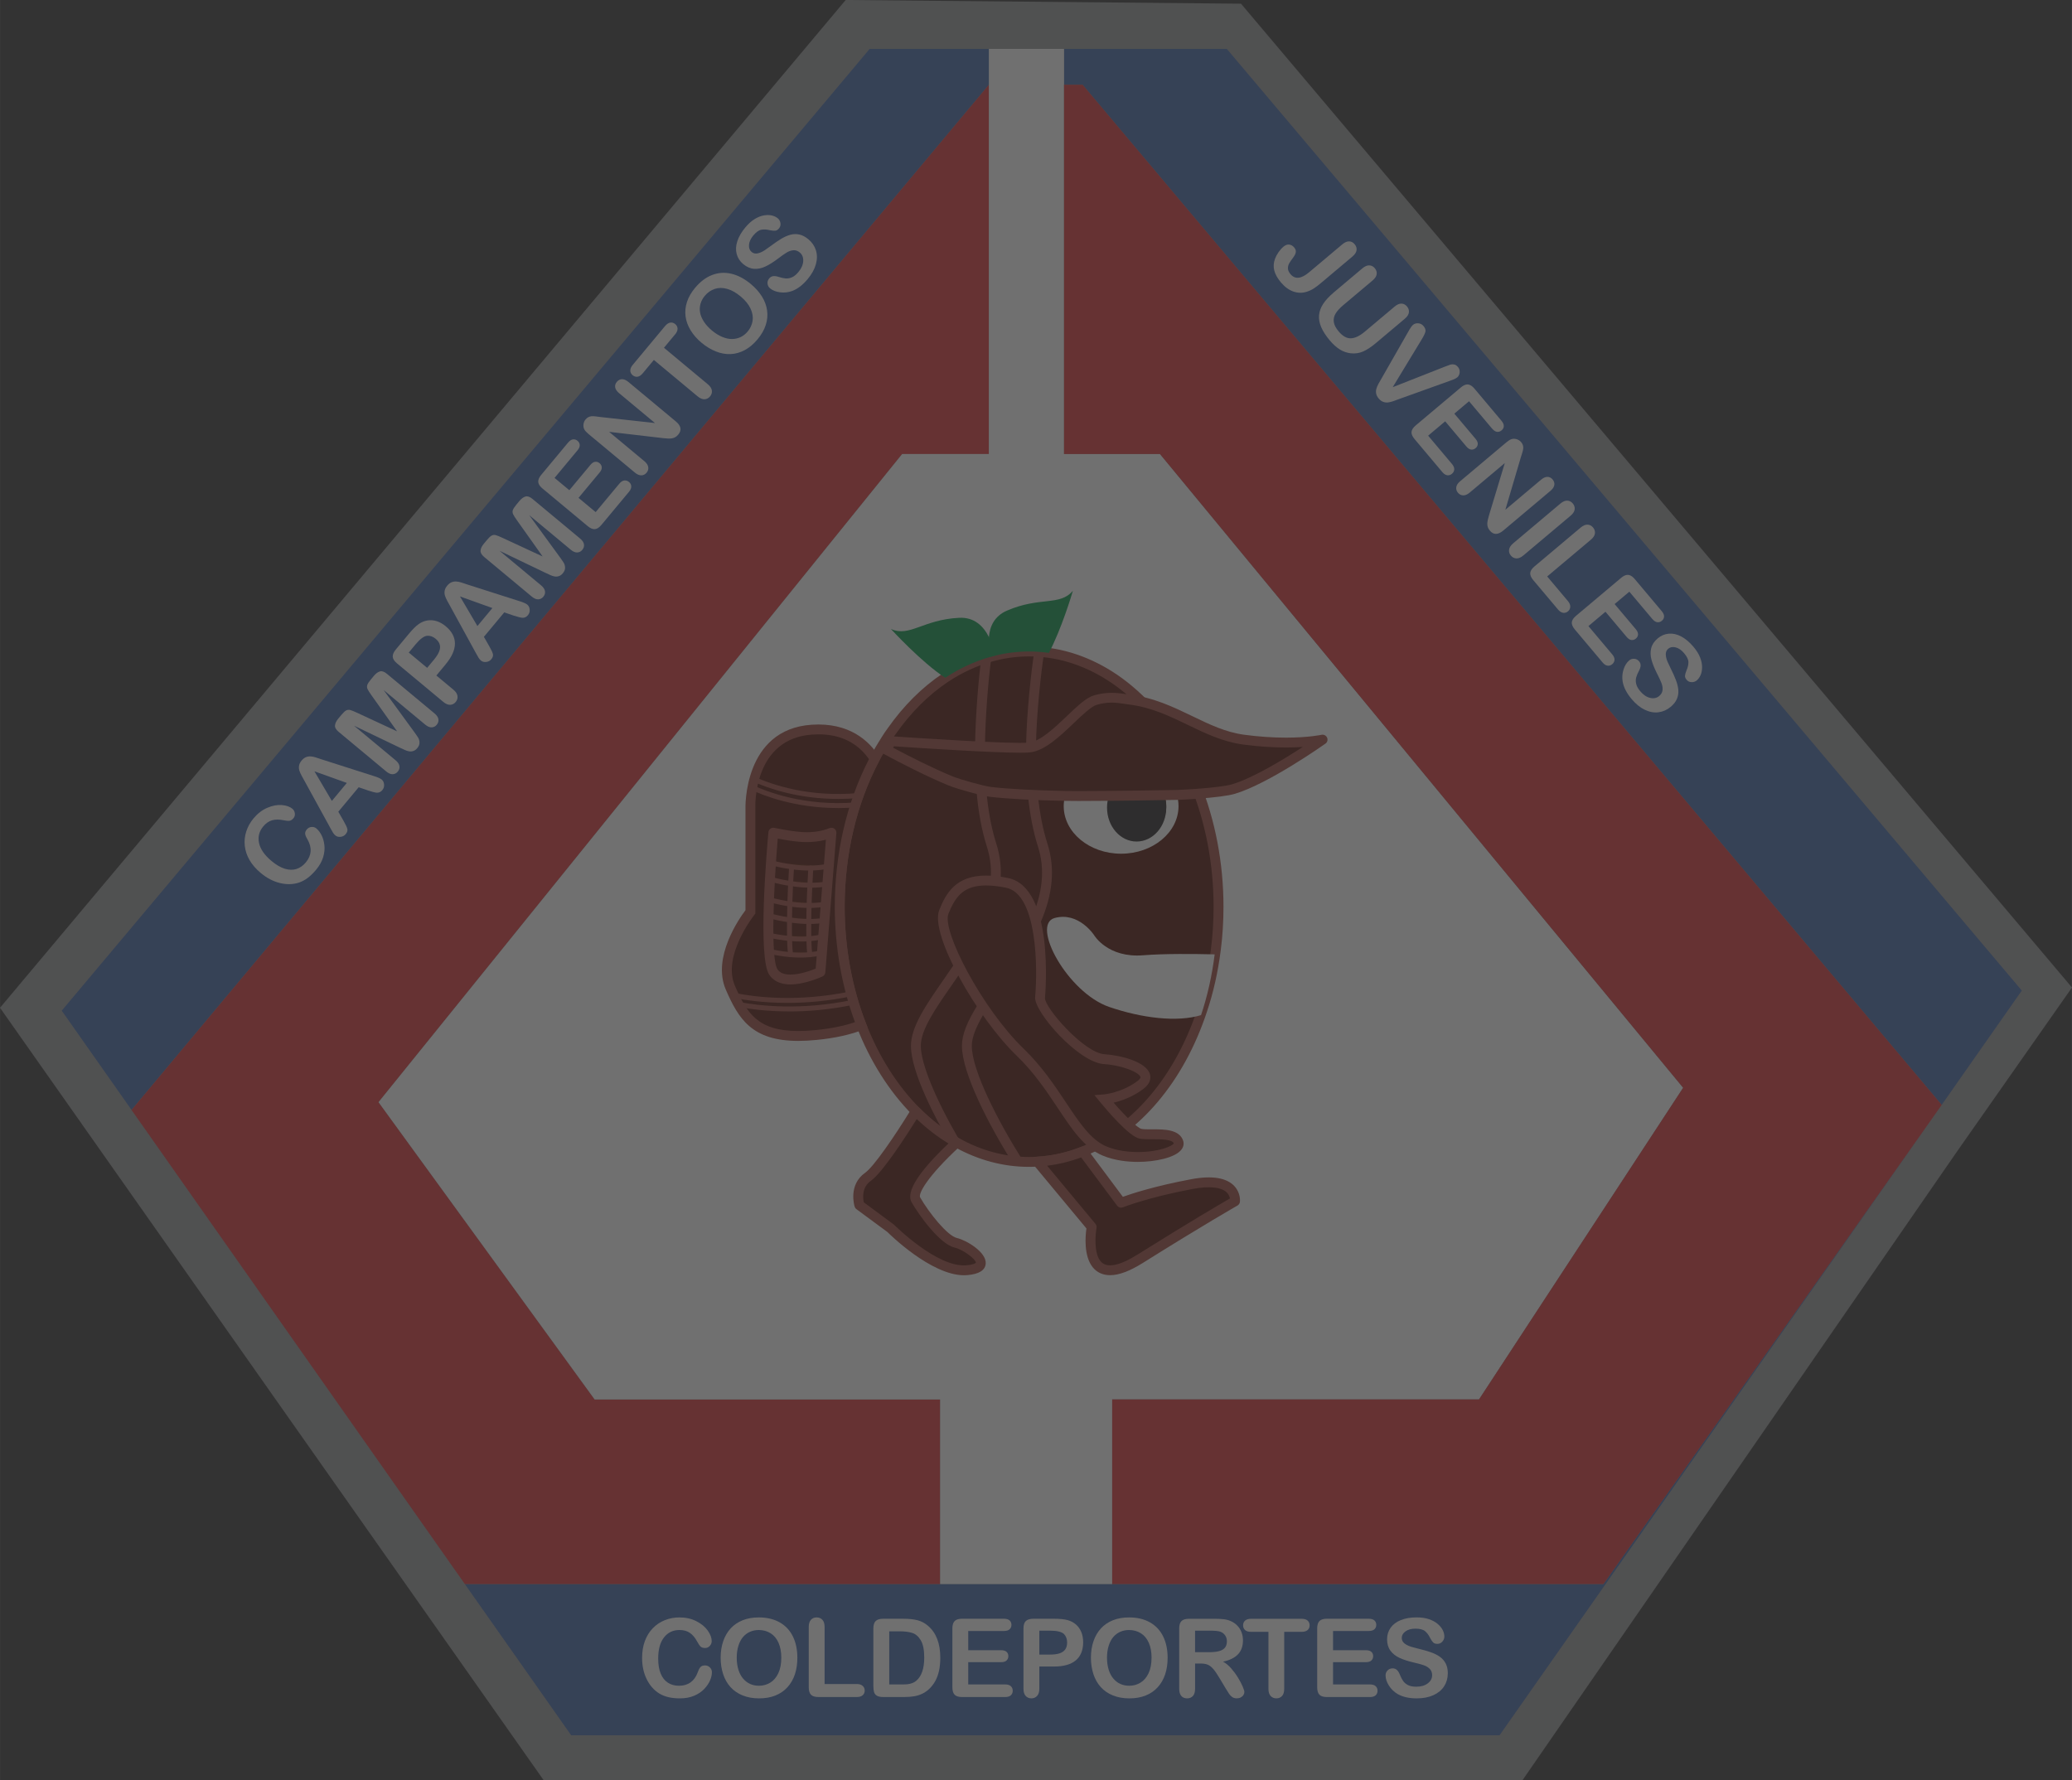<?xml version="1.0" encoding="UTF-8" standalone="no"?>
<!-- Created with Inkscape (http://www.inkscape.org/) -->

<svg
   xmlns:dc="http://purl.org/dc/elements/1.1/"
   xmlns:cc="http://creativecommons.org/ns#"
   xmlns:rdf="http://www.w3.org/1999/02/22-rdf-syntax-ns#"
   xmlns:svg="http://www.w3.org/2000/svg"
   xmlns="http://www.w3.org/2000/svg"
   xmlns:sodipodi="http://sodipodi.sourceforge.net/DTD/sodipodi-0.dtd"
   xmlns:inkscape="http://www.inkscape.org/namespaces/inkscape"
   width="42.382mm"
   height="36.419mm"
   viewBox="0 0 150.171 129.045"
   id="svg18874"
   version="1.1"
   inkscape:version="0.92.3 (2405546, 2018-03-11)"
   sodipodi:docname="fruto.svg">
  <rect x="0" y="0" width="150.171" height="129.045" fill="#333333" stroke="none"/>
  <defs
     id="defs18876" />
  <sodipodi:namedview
     id="base"
     pagecolor="#ffffff"
     bordercolor="#666666"
     borderopacity="1.0"
     inkscape:pageopacity="0.0"
     inkscape:pageshadow="2"
     inkscape:zoom="0.35"
     inkscape:cx="-837.05717"
     inkscape:cy="-152.62029"
     inkscape:document-units="px"
     inkscape:current-layer="layer1"
     showgrid="false"
     fit-margin-top="0"
     fit-margin-left="0"
     fit-margin-right="0"
     fit-margin-bottom="0"
     inkscape:window-width="1366"
     inkscape:window-height="680"
     inkscape:window-x="0"
     inkscape:window-y="27"
     inkscape:window-maximized="1" />
  <g
     inkscape:label="Capa 1"
     inkscape:groupmode="layer"
     id="layer1"
     transform="translate(-213.486,-250.697)"
     style="opacity:0.3">
    <g
       transform="matrix(1.25,0,0,-1.25,-608.915,830.891)"
       id="g11773"
       style="">
      <path
         d="m 689.441,360.92 -31.521,44.793 49.034,58.443 22.922,-0.215 48.182,-57.053 -6.691,-9.545 -25.17,-36.423 -56.755,0 z"
         style="fill:#949698;fill-opacity:1;fill-rule:nonzero;stroke:none"
         id="path11775"
         inkscape:connector-curvature="0" />
      <path
         d="m 769.829,399.125 -24.964,-35.602 -53.826,0 -6.167,8.772 66.016,0 18.941,26.83 z"
         style="fill:#3c63a8;fill-opacity:1;fill-rule:nonzero;stroke:none"
         id="path11777"
         inkscape:connector-curvature="0" />
      <path
         d="m 715.256,461.321 0,-2.08 -49.709,-59.451 -4.047,5.756 46.847,55.775 6.91,0 z"
         style="fill:#3c63a8;fill-opacity:1;fill-rule:nonzero;stroke:none"
         id="path11779"
         inkscape:connector-curvature="0" />
      <path
         d="m 710.23,437.825 -30.362,-37.586 12.53,-17.237 20.034,0 0,-10.708 -27.56,0 -19.326,27.494 49.709,59.451 0,-21.415 -5.026,0 z"
         style="fill:#dc2f33;fill-opacity:1;fill-rule:nonzero;stroke:none"
         id="path11781"
         inkscape:connector-curvature="0" />
      <path
         d="m 775.148,406.712 -4.646,-6.63 -49.81,59.158 -1.079,0 0,2.08 9.44,0 46.095,-54.609 z"
         style="fill:#3c63a8;fill-opacity:1;fill-rule:nonzero;stroke:none"
         id="path11783"
         inkscape:connector-curvature="0" />
      <path
         d="m 755.512,401.075 -11.835,-18.072 -21.271,0 0,-10.708 -9.973,0 0,10.708 -20.034,0 -12.53,17.237 30.362,37.586 5.026,0 0,23.495 4.357,0 0,-23.495 5.564,0 30.335,-36.751 z"
         style="fill:#ffffff;fill-opacity:1;fill-rule:nonzero;stroke:none"
         id="path11785"
         inkscape:connector-curvature="0" />
      <path
         d="m 770.503,400.082 -0.446,-0.634 -0.227,-0.323 -18.941,-26.83 -28.482,0 0,10.708 21.271,0 11.835,18.072 -30.335,36.751 -5.564,0 0,21.415 1.079,0 49.81,-59.158 z"
         style="fill:#dc2f33;fill-opacity:1;fill-rule:nonzero;stroke:none"
         id="path11787"
         inkscape:connector-curvature="0" />
      <g
         id="g11789"
         style="" />
      <g
         id="g11791"
         style="" />
      <g
         id="g11793"
         style="">
        <g
           id="g11795"
           style="">
          <path
             d="m 676.27,416.107 c 0.111,-0.092 0.209,-0.22 0.292,-0.382 0.084,-0.162 0.139,-0.354 0.166,-0.575 0.027,-0.221 0.003,-0.455 -0.071,-0.703 -0.074,-0.247 -0.212,-0.492 -0.414,-0.735 -0.153,-0.184 -0.31,-0.337 -0.47,-0.459 -0.16,-0.122 -0.329,-0.213 -0.505,-0.275 -0.176,-0.061 -0.367,-0.093 -0.574,-0.096 -0.186,-8e-4 -0.373,0.022 -0.563,0.07 -0.19,0.048 -0.375,0.12 -0.557,0.215 -0.181,0.095 -0.358,0.215 -0.531,0.359 -0.281,0.234 -0.498,0.484 -0.653,0.75 -0.154,0.267 -0.246,0.542 -0.277,0.826 -0.032,0.284 -0.003,0.562 0.085,0.836 0.088,0.274 0.228,0.526 0.421,0.758 0.235,0.282 0.501,0.487 0.797,0.614 0.297,0.127 0.577,0.18 0.84,0.16 0.264,-0.021 0.469,-0.092 0.616,-0.215 0.081,-0.068 0.13,-0.156 0.143,-0.264 0.015,-0.109 -0.012,-0.203 -0.079,-0.284 -0.075,-0.091 -0.153,-0.141 -0.233,-0.151 -0.081,-0.01 -0.197,0.002 -0.347,0.033 -0.249,0.052 -0.469,0.051 -0.658,-0.002 -0.189,-0.054 -0.361,-0.171 -0.512,-0.353 -0.242,-0.29 -0.324,-0.614 -0.246,-0.969 0.077,-0.355 0.319,-0.703 0.725,-1.041 0.271,-0.226 0.529,-0.375 0.772,-0.449 0.243,-0.073 0.468,-0.078 0.673,-0.012 0.205,0.066 0.386,0.193 0.541,0.38 0.169,0.203 0.262,0.417 0.278,0.641 0.017,0.224 -0.044,0.453 -0.179,0.687 -0.067,0.107 -0.111,0.206 -0.132,0.299 -0.021,0.093 0.009,0.188 0.091,0.286 0.07,0.084 0.16,0.132 0.268,0.143 0.109,0.012 0.207,-0.019 0.294,-0.092"
             style="fill:#ffffff;fill-opacity:1;fill-rule:nonzero;stroke:none"
             id="path11797"
             inkscape:connector-curvature="0" />
          <path
             d="m 679.294,418.304 -0.577,0.198 -1.181,-1.419 0.309,-0.539 c 0.12,-0.21 0.192,-0.364 0.215,-0.461 0.022,-0.097 -0.01,-0.198 -0.097,-0.302 -0.074,-0.089 -0.172,-0.141 -0.293,-0.154 -0.122,-0.014 -0.224,0.013 -0.307,0.082 -0.048,0.04 -0.09,0.088 -0.128,0.146 -0.037,0.058 -0.086,0.143 -0.146,0.255 l -1.524,2.779 c -0.043,0.079 -0.096,0.175 -0.158,0.286 -0.061,0.112 -0.105,0.213 -0.132,0.303 -0.027,0.091 -0.032,0.185 -0.014,0.281 0.017,0.097 0.066,0.194 0.146,0.291 0.082,0.098 0.169,0.165 0.262,0.2 0.092,0.035 0.184,0.048 0.277,0.04 0.092,-0.008 0.184,-0.027 0.274,-0.055 0.09,-0.029 0.21,-0.068 0.358,-0.119 l 3.011,-0.962 c 0.231,-0.071 0.385,-0.14 0.463,-0.204 0.081,-0.067 0.127,-0.163 0.138,-0.286 0.012,-0.124 -0.023,-0.233 -0.102,-0.328 -0.046,-0.055 -0.096,-0.095 -0.148,-0.118 -0.053,-0.023 -0.108,-0.034 -0.164,-0.033 -0.057,0.002 -0.133,0.017 -0.23,0.044 -0.096,0.028 -0.181,0.053 -0.253,0.076 z m -2.133,-0.594 0,0 0.868,1.043 -1.878,0.673 1.01,-1.715 z"
             style="fill:#ffffff;fill-opacity:1;fill-rule:nonzero;stroke:none"
             id="path11799"
             inkscape:connector-curvature="0" />
          <path
             d="m 681.135,420.781 -2.689,1.291 2.409,-2.004 c 0.134,-0.111 0.209,-0.225 0.226,-0.339 0.017,-0.115 -0.015,-0.221 -0.097,-0.32 -0.079,-0.095 -0.177,-0.145 -0.293,-0.151 -0.116,-0.006 -0.241,0.048 -0.377,0.16 l -2.761,2.298 c -0.152,0.127 -0.222,0.252 -0.209,0.376 0.013,0.124 0.076,0.253 0.188,0.388 l 0.182,0.219 c 0.109,0.132 0.201,0.217 0.274,0.257 0.074,0.039 0.153,0.048 0.239,0.025 0.086,-0.023 0.213,-0.074 0.384,-0.154 l 2.333,-1.083 -1.49,2.097 c -0.109,0.153 -0.183,0.269 -0.221,0.349 -0.038,0.08 -0.044,0.16 -0.019,0.239 0.026,0.079 0.093,0.185 0.203,0.316 l 0.182,0.219 c 0.112,0.135 0.228,0.22 0.346,0.255 0.12,0.035 0.255,-0.011 0.408,-0.138 l 2.761,-2.297 c 0.134,-0.111 0.209,-0.224 0.226,-0.339 0.017,-0.115 -0.016,-0.222 -0.099,-0.322 -0.078,-0.094 -0.175,-0.143 -0.292,-0.148 -0.117,-0.005 -0.242,0.048 -0.376,0.159 l -2.409,2.004 1.758,-2.409 c 0.114,-0.157 0.195,-0.274 0.243,-0.353 0.048,-0.079 0.074,-0.173 0.078,-0.281 0.004,-0.108 -0.039,-0.217 -0.131,-0.326 -0.069,-0.083 -0.145,-0.138 -0.227,-0.165 -0.084,-0.028 -0.166,-0.034 -0.248,-0.019 -0.082,0.014 -0.164,0.041 -0.247,0.079 -0.083,0.038 -0.168,0.078 -0.257,0.119"
             style="fill:#ffffff;fill-opacity:1;fill-rule:nonzero;stroke:none"
             id="path11801"
             inkscape:connector-curvature="0" />
          <path
             d="m 683.759,425.629 -0.539,-0.647 0.988,-0.822 c 0.141,-0.117 0.221,-0.24 0.238,-0.367 0.017,-0.127 -0.017,-0.241 -0.101,-0.343 -0.088,-0.106 -0.196,-0.162 -0.322,-0.167 -0.126,-0.005 -0.26,0.051 -0.399,0.167 l -2.689,2.238 c -0.155,0.13 -0.237,0.258 -0.244,0.385 -0.007,0.127 0.054,0.268 0.183,0.423 l 0.755,0.907 c 0.223,0.268 0.415,0.457 0.577,0.568 0.158,0.11 0.327,0.178 0.505,0.205 0.179,0.027 0.357,0.013 0.535,-0.044 0.178,-0.057 0.35,-0.155 0.517,-0.293 0.355,-0.296 0.533,-0.629 0.535,-1.001 10e-4,-0.372 -0.179,-0.774 -0.539,-1.207 z m -1.742,1.16 0,0 -0.396,-0.476 1.066,-0.887 0.396,0.476 c 0.139,0.167 0.237,0.32 0.295,0.462 0.059,0.141 0.073,0.274 0.042,0.398 -0.03,0.125 -0.11,0.241 -0.239,0.348 -0.154,0.128 -0.317,0.187 -0.488,0.177 -0.187,-0.016 -0.413,-0.182 -0.676,-0.497"
             style="fill:#ffffff;fill-opacity:1;fill-rule:nonzero;stroke:none"
             id="path11803"
             inkscape:connector-curvature="0" />
          <path
             d="m 687.734,428.445 -0.576,0.198 -1.181,-1.419 0.309,-0.539 c 0.12,-0.211 0.192,-0.364 0.215,-0.461 0.022,-0.097 -0.01,-0.198 -0.097,-0.302 -0.074,-0.089 -0.172,-0.141 -0.294,-0.154 -0.122,-0.014 -0.224,0.013 -0.306,0.082 -0.048,0.04 -0.09,0.089 -0.128,0.147 -0.037,0.058 -0.086,0.143 -0.146,0.255 l -1.523,2.779 c -0.044,0.079 -0.096,0.175 -0.158,0.286 -0.061,0.112 -0.105,0.213 -0.132,0.304 -0.027,0.09 -0.031,0.184 -0.014,0.281 0.018,0.097 0.066,0.194 0.147,0.291 0.082,0.098 0.169,0.165 0.261,0.2 0.092,0.035 0.184,0.048 0.277,0.04 0.092,-0.008 0.185,-0.027 0.274,-0.055 0.09,-0.029 0.21,-0.068 0.358,-0.119 l 3.011,-0.962 c 0.231,-0.071 0.385,-0.139 0.463,-0.204 0.081,-0.067 0.127,-0.163 0.138,-0.286 0.012,-0.124 -0.023,-0.233 -0.102,-0.328 -0.046,-0.056 -0.096,-0.095 -0.148,-0.118 -0.053,-0.023 -0.107,-0.034 -0.164,-0.032 -0.056,0.002 -0.133,0.016 -0.229,0.044 -0.096,0.028 -0.181,0.053 -0.254,0.076 z m -2.133,-0.594 0,0 0.868,1.043 -1.878,0.673 1.01,-1.716 z"
             style="fill:#ffffff;fill-opacity:1;fill-rule:nonzero;stroke:none"
             id="path11805"
             inkscape:connector-curvature="0" />
          <path
             d="m 689.574,430.923 -2.689,1.291 2.409,-2.005 c 0.134,-0.111 0.209,-0.224 0.226,-0.339 0.017,-0.115 -0.015,-0.222 -0.097,-0.32 -0.079,-0.095 -0.177,-0.145 -0.293,-0.151 -0.116,-0.006 -0.241,0.048 -0.377,0.16 l -2.761,2.298 c -0.152,0.127 -0.221,0.252 -0.209,0.376 0.013,0.124 0.075,0.253 0.188,0.388 l 0.182,0.219 c 0.11,0.132 0.201,0.217 0.274,0.257 0.074,0.04 0.153,0.048 0.239,0.025 0.086,-0.023 0.213,-0.074 0.383,-0.154 l 2.334,-1.083 -1.49,2.098 c -0.109,0.152 -0.183,0.269 -0.221,0.349 -0.039,0.08 -0.044,0.16 -0.019,0.239 0.026,0.079 0.094,0.185 0.203,0.316 l 0.182,0.219 c 0.112,0.135 0.228,0.22 0.347,0.255 0.12,0.035 0.255,-0.011 0.408,-0.138 l 2.761,-2.297 c 0.134,-0.111 0.209,-0.224 0.226,-0.339 0.017,-0.115 -0.017,-0.222 -0.1,-0.322 -0.078,-0.093 -0.175,-0.143 -0.292,-0.148 -0.117,-0.005 -0.241,0.048 -0.375,0.159 l -2.409,2.005 1.758,-2.409 c 0.114,-0.157 0.195,-0.275 0.243,-0.354 0.048,-0.079 0.075,-0.173 0.079,-0.281 0.004,-0.109 -0.04,-0.217 -0.131,-0.327 -0.069,-0.083 -0.145,-0.138 -0.228,-0.165 -0.083,-0.027 -0.166,-0.034 -0.248,-0.019 -0.082,0.014 -0.164,0.041 -0.247,0.079 -0.083,0.038 -0.169,0.078 -0.257,0.119"
             style="fill:#ffffff;fill-opacity:1;fill-rule:nonzero;stroke:none"
             id="path11807"
             inkscape:connector-curvature="0" />
          <path
             d="m 691.399,438.034 -1.325,-1.593 0.857,-0.713 1.22,1.466 c 0.09,0.108 0.181,0.168 0.274,0.181 0.093,0.013 0.179,-0.014 0.258,-0.08 0.079,-0.066 0.122,-0.146 0.129,-0.24 0.006,-0.094 -0.036,-0.195 -0.128,-0.305 l -1.22,-1.466 0.993,-0.826 1.371,1.647 c 0.092,0.111 0.188,0.173 0.287,0.187 0.098,0.013 0.19,-0.016 0.276,-0.087 0.083,-0.069 0.127,-0.152 0.131,-0.252 0.005,-0.099 -0.039,-0.205 -0.131,-0.316 l -1.599,-1.921 c -0.128,-0.154 -0.254,-0.236 -0.379,-0.247 -0.124,-0.011 -0.263,0.047 -0.415,0.174 l -2.623,2.183 c -0.102,0.085 -0.172,0.168 -0.211,0.252 -0.039,0.084 -0.046,0.17 -0.022,0.259 0.024,0.089 0.078,0.183 0.161,0.283 l 1.552,1.866 c 0.094,0.113 0.189,0.175 0.284,0.189 0.095,0.013 0.184,-0.014 0.265,-0.081 0.082,-0.069 0.126,-0.151 0.13,-0.247 0.005,-0.097 -0.04,-0.201 -0.134,-0.314"
             style="fill:#ffffff;fill-opacity:1;fill-rule:nonzero;stroke:none"
             id="path11809"
             inkscape:connector-curvature="0" />
          <path
             d="m 692.708,439.975 3.188,-0.352 -2.076,1.728 c -0.135,0.112 -0.211,0.225 -0.231,0.339 -0.019,0.114 0.012,0.22 0.094,0.319 0.084,0.102 0.185,0.154 0.301,0.157 0.117,0.002 0.242,-0.053 0.377,-0.165 l 2.745,-2.284 c 0.306,-0.255 0.354,-0.509 0.142,-0.763 -0.053,-0.064 -0.11,-0.113 -0.17,-0.149 -0.061,-0.035 -0.129,-0.059 -0.206,-0.071 -0.077,-0.012 -0.157,-0.014 -0.241,-0.008 -0.085,0.006 -0.172,0.013 -0.258,0.021 l -3.136,0.366 2.045,-1.702 c 0.133,-0.111 0.208,-0.226 0.225,-0.344 0.017,-0.118 -0.015,-0.226 -0.096,-0.323 -0.083,-0.1 -0.185,-0.152 -0.304,-0.154 -0.119,-0.003 -0.245,0.05 -0.376,0.16 l -2.692,2.24 c -0.114,0.095 -0.194,0.183 -0.238,0.262 -0.046,0.089 -0.063,0.188 -0.05,0.296 0.013,0.107 0.053,0.202 0.12,0.282 0.053,0.064 0.109,0.109 0.167,0.138 0.058,0.028 0.12,0.044 0.182,0.05 0.064,0.005 0.138,0.002 0.223,-0.008 0.085,-0.011 0.174,-0.021 0.266,-0.034"
             style="fill:#ffffff;fill-opacity:1;fill-rule:nonzero;stroke:none"
             id="path11811"
             inkscape:connector-curvature="0" />
          <path
             d="m 697.059,444.759 -0.641,-0.771 2.535,-2.11 c 0.146,-0.121 0.227,-0.244 0.243,-0.368 0.016,-0.124 -0.018,-0.237 -0.104,-0.341 -0.087,-0.105 -0.193,-0.16 -0.32,-0.167 -0.126,-0.006 -0.261,0.051 -0.405,0.17 l -2.535,2.11 -0.642,-0.771 c -0.1,-0.121 -0.202,-0.188 -0.303,-0.203 -0.102,-0.014 -0.197,0.015 -0.284,0.087 -0.09,0.075 -0.137,0.166 -0.138,0.27 -0.002,0.105 0.046,0.215 0.142,0.331 l 1.87,2.247 c 0.102,0.122 0.205,0.19 0.308,0.205 0.104,0.015 0.199,-0.015 0.286,-0.087 0.087,-0.073 0.132,-0.161 0.135,-0.266 0.003,-0.105 -0.046,-0.217 -0.146,-0.338"
             style="fill:#ffffff;fill-opacity:1;fill-rule:nonzero;stroke:none"
             id="path11813"
             inkscape:connector-curvature="0" />
          <path
             d="m 698.221,447.462 c 0.301,0.362 0.633,0.612 0.996,0.749 0.363,0.137 0.735,0.16 1.116,0.068 0.382,-0.092 0.755,-0.29 1.12,-0.593 0.27,-0.225 0.484,-0.466 0.644,-0.722 0.16,-0.257 0.26,-0.525 0.3,-0.806 0.04,-0.281 0.014,-0.563 -0.076,-0.847 -0.091,-0.284 -0.251,-0.563 -0.48,-0.837 -0.227,-0.273 -0.474,-0.481 -0.742,-0.623 -0.268,-0.143 -0.542,-0.219 -0.822,-0.23 -0.28,-0.011 -0.564,0.04 -0.85,0.154 -0.287,0.114 -0.561,0.28 -0.823,0.497 -0.269,0.223 -0.482,0.467 -0.642,0.73 -0.16,0.263 -0.258,0.533 -0.293,0.81 -0.035,0.277 -0.008,0.554 0.083,0.833 0.091,0.279 0.247,0.551 0.469,0.818 z m 2.631,-0.489 0,0 c -0.256,0.213 -0.512,0.356 -0.768,0.429 -0.256,0.073 -0.495,0.073 -0.719,3e-4 -0.224,-0.073 -0.418,-0.209 -0.583,-0.407 -0.117,-0.141 -0.199,-0.294 -0.246,-0.458 -0.046,-0.164 -0.055,-0.331 -0.025,-0.503 0.03,-0.171 0.103,-0.347 0.219,-0.528 0.117,-0.181 0.273,-0.354 0.47,-0.518 0.198,-0.165 0.399,-0.289 0.6,-0.372 0.202,-0.084 0.393,-0.124 0.575,-0.12 0.181,0.004 0.347,0.043 0.499,0.117 0.15,0.074 0.285,0.182 0.402,0.324 0.15,0.181 0.243,0.385 0.28,0.611 0.035,0.227 -0.004,0.464 -0.118,0.71 -0.115,0.247 -0.31,0.485 -0.585,0.715"
             style="fill:#ffffff;fill-opacity:1;fill-rule:nonzero;stroke:none"
             id="path11815"
             inkscape:connector-curvature="0" />
          <path
             d="m 704.796,450.275 c 0.211,-0.176 0.355,-0.388 0.433,-0.636 0.078,-0.248 0.077,-0.517 -0.002,-0.806 -0.079,-0.289 -0.239,-0.577 -0.478,-0.864 -0.287,-0.344 -0.588,-0.574 -0.904,-0.69 -0.225,-0.081 -0.458,-0.106 -0.697,-0.075 -0.239,0.031 -0.432,0.108 -0.58,0.231 -0.085,0.071 -0.134,0.162 -0.145,0.273 -0.012,0.11 0.021,0.211 0.097,0.303 0.062,0.074 0.138,0.118 0.229,0.13 0.091,0.012 0.198,-0.003 0.322,-0.044 0.148,-0.048 0.281,-0.077 0.398,-0.088 0.118,-0.011 0.24,0.011 0.365,0.064 0.127,0.053 0.254,0.156 0.38,0.308 0.174,0.209 0.267,0.42 0.278,0.633 0.012,0.212 -0.055,0.379 -0.201,0.5 -0.116,0.097 -0.239,0.139 -0.37,0.129 -0.131,-0.011 -0.263,-0.056 -0.394,-0.136 -0.131,-0.08 -0.296,-0.196 -0.495,-0.348 -0.268,-0.202 -0.51,-0.355 -0.73,-0.458 -0.219,-0.104 -0.438,-0.149 -0.656,-0.135 -0.218,0.014 -0.429,0.105 -0.63,0.272 -0.192,0.16 -0.319,0.354 -0.381,0.583 -0.062,0.229 -0.051,0.476 0.035,0.741 0.085,0.265 0.239,0.532 0.462,0.8 0.178,0.214 0.359,0.377 0.543,0.489 0.183,0.112 0.362,0.183 0.536,0.213 0.174,0.03 0.329,0.028 0.465,-0.005 0.137,-0.033 0.251,-0.088 0.343,-0.164 0.084,-0.07 0.135,-0.163 0.153,-0.278 0.018,-0.116 -0.01,-0.218 -0.084,-0.307 -0.068,-0.081 -0.139,-0.126 -0.214,-0.134 -0.076,-0.008 -0.18,0.002 -0.313,0.029 -0.184,0.046 -0.351,0.056 -0.498,0.028 -0.148,-0.027 -0.303,-0.139 -0.467,-0.336 -0.151,-0.183 -0.234,-0.363 -0.247,-0.541 -0.013,-0.179 0.036,-0.315 0.149,-0.409 0.07,-0.058 0.146,-0.09 0.229,-0.093 0.082,-0.004 0.169,0.012 0.261,0.048 0.092,0.036 0.177,0.08 0.255,0.131 0.077,0.051 0.201,0.139 0.372,0.263 0.21,0.158 0.408,0.294 0.597,0.408 0.188,0.113 0.368,0.193 0.541,0.239 0.173,0.046 0.345,0.05 0.519,0.011 0.174,-0.038 0.349,-0.131 0.525,-0.278"
             style="fill:#ffffff;fill-opacity:1;fill-rule:nonzero;stroke:none"
             id="path11817"
             inkscape:connector-curvature="0" />
        </g>
      </g>
      <g
         id="g11819"
         style="">
        <path
           d="m 736.336,449.278 -1.819,-1.532 c -0.158,-0.133 -0.298,-0.239 -0.42,-0.319 -0.122,-0.079 -0.26,-0.143 -0.413,-0.192 -0.258,-0.082 -0.516,-0.077 -0.776,0.015 -0.259,0.092 -0.499,0.268 -0.718,0.529 -0.198,0.236 -0.326,0.463 -0.384,0.683 -0.058,0.22 -0.045,0.448 0.04,0.683 0.046,0.125 0.113,0.252 0.202,0.381 0.089,0.128 0.186,0.237 0.29,0.325 0.111,0.093 0.221,0.133 0.331,0.121 0.11,-0.013 0.206,-0.067 0.287,-0.163 0.079,-0.093 0.111,-0.186 0.097,-0.279 -0.014,-0.092 -0.067,-0.2 -0.159,-0.32 -0.099,-0.129 -0.173,-0.238 -0.223,-0.325 -0.05,-0.088 -0.075,-0.186 -0.074,-0.293 10e-4,-0.107 0.051,-0.219 0.149,-0.336 0.262,-0.311 0.621,-0.275 1.077,0.109 l 1.922,1.617 c 0.142,0.12 0.275,0.178 0.398,0.176 0.124,-0.002 0.231,-0.058 0.322,-0.165 0.092,-0.109 0.128,-0.226 0.111,-0.349 -0.017,-0.124 -0.097,-0.245 -0.239,-0.365"
           style="fill:#ffffff;fill-opacity:1;fill-rule:nonzero;stroke:none"
           id="path11821"
           inkscape:connector-curvature="0" />
        <path
           d="m 735.242,447.187 1.67,1.406 c 0.142,0.119 0.276,0.177 0.401,0.173 0.125,-0.004 0.232,-0.058 0.319,-0.163 0.092,-0.109 0.129,-0.225 0.111,-0.349 -0.017,-0.124 -0.097,-0.245 -0.239,-0.365 l -1.708,-1.438 c -0.194,-0.164 -0.338,-0.322 -0.432,-0.475 -0.093,-0.153 -0.13,-0.315 -0.108,-0.486 0.021,-0.171 0.115,-0.356 0.283,-0.555 0.231,-0.275 0.468,-0.408 0.71,-0.399 0.241,0.009 0.511,0.139 0.808,0.389 l 1.723,1.449 c 0.144,0.121 0.277,0.18 0.401,0.175 0.124,-0.004 0.23,-0.059 0.32,-0.165 0.089,-0.106 0.126,-0.221 0.11,-0.346 -0.015,-0.124 -0.094,-0.247 -0.238,-0.368 l -1.67,-1.406 c -0.272,-0.229 -0.521,-0.393 -0.747,-0.492 -0.226,-0.1 -0.47,-0.134 -0.731,-0.103 -0.223,0.028 -0.432,0.103 -0.627,0.225 -0.194,0.122 -0.386,0.296 -0.575,0.52 -0.225,0.267 -0.39,0.521 -0.494,0.762 -0.104,0.241 -0.148,0.474 -0.129,0.697 0.019,0.223 0.098,0.443 0.239,0.658 0.14,0.215 0.342,0.434 0.604,0.654"
           style="fill:#ffffff;fill-opacity:1;fill-rule:nonzero;stroke:none"
           id="path11823"
           inkscape:connector-curvature="0" />
        <path
           d="m 740.339,444.449 -1.667,-2.747 3.01,1.185 c 0.158,0.063 0.27,0.104 0.335,0.124 0.066,0.02 0.138,0.023 0.216,0.008 0.079,-0.015 0.153,-0.063 0.222,-0.146 0.051,-0.059 0.082,-0.128 0.096,-0.205 0.013,-0.077 0.007,-0.151 -0.018,-0.222 -0.025,-0.071 -0.063,-0.128 -0.114,-0.17 -0.035,-0.029 -0.076,-0.056 -0.125,-0.081 -0.048,-0.024 -0.097,-0.046 -0.148,-0.064 -0.051,-0.018 -0.103,-0.038 -0.155,-0.058 l -2.978,-1.069 c -0.112,-0.043 -0.22,-0.082 -0.323,-0.118 -0.103,-0.035 -0.202,-0.058 -0.293,-0.069 -0.093,-0.01 -0.186,0.001 -0.279,0.035 -0.093,0.034 -0.179,0.098 -0.259,0.193 -0.08,0.095 -0.128,0.191 -0.147,0.287 -0.018,0.097 -0.014,0.191 0.014,0.283 0.027,0.091 0.066,0.185 0.118,0.28 0.052,0.095 0.109,0.195 0.17,0.298 l 1.555,2.721 c 0.029,0.049 0.057,0.098 0.084,0.146 0.027,0.048 0.059,0.097 0.096,0.146 0.037,0.049 0.071,0.086 0.103,0.113 0.081,0.068 0.181,0.097 0.302,0.088 0.121,-0.009 0.223,-0.062 0.305,-0.16 0.101,-0.12 0.136,-0.235 0.104,-0.347 -0.032,-0.111 -0.106,-0.261 -0.224,-0.449"
           style="fill:#ffffff;fill-opacity:1;fill-rule:nonzero;stroke:none"
           id="path11825"
           inkscape:connector-curvature="0" />
        <path
           d="m 744.432,439.301 -1.334,1.585 -0.853,-0.718 1.229,-1.459 c 0.09,-0.107 0.134,-0.208 0.13,-0.301 -0.004,-0.094 -0.044,-0.173 -0.124,-0.24 -0.079,-0.067 -0.166,-0.095 -0.259,-0.085 -0.093,0.01 -0.186,0.07 -0.278,0.179 l -1.228,1.46 -0.988,-0.832 1.38,-1.64 c 0.093,-0.111 0.137,-0.215 0.134,-0.314 -0.005,-0.1 -0.049,-0.185 -0.134,-0.257 -0.083,-0.07 -0.173,-0.098 -0.271,-0.085 -0.098,0.013 -0.194,0.074 -0.287,0.185 l -1.609,1.912 c -0.129,0.153 -0.188,0.292 -0.177,0.417 0.012,0.124 0.093,0.25 0.245,0.378 l 2.611,2.197 c 0.102,0.085 0.196,0.14 0.285,0.164 0.089,0.024 0.176,0.016 0.259,-0.024 0.083,-0.039 0.167,-0.108 0.251,-0.208 l 1.563,-1.858 c 0.095,-0.112 0.14,-0.217 0.136,-0.313 -0.003,-0.096 -0.046,-0.179 -0.127,-0.246 -0.082,-0.069 -0.171,-0.097 -0.266,-0.085 -0.096,0.013 -0.19,0.075 -0.285,0.187"
           style="fill:#ffffff;fill-opacity:1;fill-rule:nonzero;stroke:none"
           id="path11827"
           inkscape:connector-curvature="0" />
        <path
           d="m 746.112,437.671 -0.908,-3.076 2.066,1.739 c 0.134,0.113 0.259,0.169 0.375,0.168 0.115,-0.002 0.215,-0.051 0.297,-0.149 0.085,-0.102 0.118,-0.209 0.101,-0.324 -0.018,-0.115 -0.094,-0.229 -0.229,-0.342 l -2.732,-2.299 c -0.305,-0.257 -0.564,-0.258 -0.776,-0.006 -0.053,0.063 -0.092,0.128 -0.116,0.193 -0.024,0.066 -0.036,0.138 -0.034,0.215 0.003,0.077 0.014,0.157 0.035,0.239 0.022,0.083 0.044,0.166 0.067,0.251 l 0.913,3.022 -2.035,-1.713 c -0.133,-0.112 -0.259,-0.165 -0.379,-0.161 -0.12,0.005 -0.221,0.055 -0.301,0.151 -0.084,0.1 -0.117,0.209 -0.099,0.326 0.018,0.118 0.093,0.232 0.224,0.342 l 2.679,2.255 c 0.114,0.096 0.214,0.159 0.3,0.187 0.096,0.03 0.196,0.029 0.299,-0.003 0.104,-0.032 0.19,-0.088 0.258,-0.168 0.053,-0.063 0.088,-0.126 0.106,-0.188 0.017,-0.063 0.023,-0.125 0.016,-0.189 -0.006,-0.063 -0.022,-0.136 -0.047,-0.218 -0.025,-0.082 -0.052,-0.168 -0.08,-0.256"
           style="fill:#ffffff;fill-opacity:1;fill-rule:nonzero;stroke:none"
           id="path11829"
           inkscape:connector-curvature="0" />
        <path
           d="m 745.656,432.648 2.736,2.303 c 0.142,0.12 0.276,0.177 0.402,0.172 0.126,-0.005 0.232,-0.059 0.318,-0.161 0.089,-0.106 0.126,-0.221 0.111,-0.346 -0.015,-0.124 -0.094,-0.247 -0.238,-0.368 l -2.736,-2.303 c -0.144,-0.121 -0.279,-0.178 -0.405,-0.173 -0.126,0.005 -0.234,0.061 -0.323,0.167 -0.085,0.101 -0.119,0.215 -0.102,0.341 0.017,0.126 0.096,0.249 0.238,0.368"
           style="fill:#ffffff;fill-opacity:1;fill-rule:nonzero;stroke:none"
           id="path11831"
           inkscape:connector-curvature="0" />
        <path
           d="m 750.158,432.854 -2.528,-2.128 1.2,-1.426 c 0.096,-0.114 0.141,-0.224 0.137,-0.331 -0.004,-0.107 -0.048,-0.196 -0.132,-0.267 -0.085,-0.071 -0.179,-0.1 -0.283,-0.084 -0.103,0.016 -0.203,0.081 -0.3,0.196 l -1.43,1.698 c -0.129,0.153 -0.188,0.292 -0.176,0.417 0.012,0.124 0.093,0.25 0.245,0.378 l 2.675,2.251 c 0.142,0.12 0.276,0.177 0.401,0.173 0.125,-0.005 0.232,-0.058 0.32,-0.163 0.089,-0.105 0.126,-0.221 0.111,-0.346 -0.015,-0.124 -0.094,-0.247 -0.238,-0.368"
           style="fill:#ffffff;fill-opacity:1;fill-rule:nonzero;stroke:none"
           id="path11833"
           inkscape:connector-curvature="0" />
        <path
           d="m 753.726,428.258 -1.334,1.585 -0.853,-0.718 1.228,-1.459 c 0.09,-0.107 0.133,-0.208 0.13,-0.301 -0.004,-0.094 -0.045,-0.173 -0.124,-0.24 -0.079,-0.067 -0.165,-0.095 -0.259,-0.085 -0.094,0.01 -0.186,0.07 -0.278,0.179 l -1.228,1.46 -0.988,-0.832 1.38,-1.639 c 0.093,-0.111 0.138,-0.215 0.134,-0.314 -0.005,-0.1 -0.05,-0.185 -0.135,-0.257 -0.082,-0.07 -0.172,-0.098 -0.27,-0.085 -0.099,0.013 -0.194,0.075 -0.287,0.185 l -1.609,1.912 c -0.129,0.153 -0.188,0.292 -0.177,0.417 0.011,0.124 0.093,0.25 0.245,0.378 l 2.611,2.197 c 0.101,0.085 0.196,0.14 0.285,0.164 0.089,0.024 0.176,0.016 0.259,-0.024 0.083,-0.039 0.167,-0.108 0.251,-0.208 l 1.563,-1.858 c 0.094,-0.112 0.14,-0.217 0.136,-0.313 -0.003,-0.096 -0.046,-0.179 -0.127,-0.246 -0.082,-0.069 -0.171,-0.097 -0.267,-0.084 -0.096,0.012 -0.191,0.074 -0.285,0.187"
           style="fill:#ffffff;fill-opacity:1;fill-rule:nonzero;stroke:none"
           id="path11835"
           inkscape:connector-curvature="0" />
        <path
           d="m 754.787,423.164 c -0.21,-0.177 -0.444,-0.281 -0.703,-0.314 -0.259,-0.033 -0.523,0.015 -0.793,0.144 -0.27,0.128 -0.526,0.336 -0.766,0.622 -0.288,0.343 -0.462,0.68 -0.52,1.012 -0.04,0.236 -0.023,0.469 0.049,0.699 0.073,0.23 0.182,0.406 0.33,0.53 0.085,0.072 0.183,0.103 0.294,0.096 0.111,-0.008 0.205,-0.058 0.282,-0.149 0.063,-0.074 0.092,-0.157 0.087,-0.248 -0.004,-0.091 -0.038,-0.194 -0.1,-0.309 -0.074,-0.137 -0.126,-0.263 -0.157,-0.377 -0.032,-0.114 -0.032,-0.238 -10e-4,-0.371 0.03,-0.134 0.109,-0.277 0.236,-0.429 0.175,-0.208 0.366,-0.337 0.573,-0.385 0.207,-0.049 0.383,-0.012 0.528,0.11 0.115,0.097 0.179,0.211 0.192,0.342 0.013,0.131 -0.009,0.268 -0.065,0.411 -0.056,0.143 -0.14,0.326 -0.255,0.548 -0.151,0.299 -0.259,0.565 -0.322,0.799 -0.064,0.234 -0.069,0.458 -0.017,0.67 0.052,0.212 0.178,0.403 0.379,0.571 0.191,0.161 0.405,0.252 0.641,0.273 0.236,0.021 0.477,-0.034 0.724,-0.164 0.245,-0.13 0.481,-0.329 0.706,-0.596 0.179,-0.213 0.308,-0.42 0.386,-0.62 0.078,-0.2 0.116,-0.388 0.115,-0.565 -10e-4,-0.176 -0.03,-0.329 -0.086,-0.457 -0.057,-0.128 -0.131,-0.231 -0.222,-0.309 -0.084,-0.07 -0.185,-0.104 -0.302,-0.101 -0.117,0.003 -0.212,0.048 -0.286,0.136 -0.068,0.08 -0.1,0.159 -0.094,0.234 0.005,0.076 0.033,0.177 0.083,0.303 0.078,0.173 0.116,0.335 0.115,0.485 -6e-4,0.15 -0.084,0.324 -0.248,0.519 -0.153,0.181 -0.316,0.295 -0.49,0.339 -0.174,0.044 -0.316,0.019 -0.429,-0.076 -0.069,-0.058 -0.113,-0.128 -0.132,-0.208 -0.019,-0.081 -0.019,-0.169 10e-4,-0.266 0.019,-0.098 0.047,-0.189 0.084,-0.274 0.037,-0.085 0.101,-0.222 0.194,-0.412 0.118,-0.235 0.217,-0.454 0.295,-0.66 0.079,-0.205 0.125,-0.397 0.14,-0.574 0.014,-0.178 -0.013,-0.349 -0.081,-0.513 -0.068,-0.164 -0.19,-0.32 -0.365,-0.468"
           style="fill:#ffffff;fill-opacity:1;fill-rule:nonzero;stroke:none"
           id="path11837"
           inkscape:connector-curvature="0" />
      </g>
      <g
         id="g11839"
         style="">
        <g
           id="g11841"
           style="">
          <path
             d="m 699.197,367.176 c 0,-0.145 -0.035,-0.301 -0.107,-0.469 -0.071,-0.168 -0.183,-0.333 -0.336,-0.495 -0.153,-0.162 -0.348,-0.294 -0.586,-0.395 -0.237,-0.101 -0.514,-0.152 -0.83,-0.152 -0.239,0 -0.458,0.023 -0.653,0.068 -0.196,0.045 -0.374,0.116 -0.534,0.212 -0.16,0.096 -0.307,0.223 -0.441,0.38 -0.12,0.142 -0.222,0.302 -0.306,0.478 -0.085,0.176 -0.148,0.365 -0.19,0.565 -0.042,0.2 -0.064,0.413 -0.064,0.638 0,0.365 0.053,0.693 0.16,0.982 0.106,0.289 0.259,0.536 0.457,0.742 0.198,0.205 0.43,0.362 0.697,0.469 0.266,0.107 0.55,0.161 0.852,0.161 0.367,0 0.695,-0.073 0.982,-0.22 0.287,-0.146 0.507,-0.327 0.659,-0.543 0.153,-0.216 0.229,-0.419 0.229,-0.612 0,-0.105 -0.037,-0.198 -0.111,-0.278 -0.074,-0.081 -0.164,-0.121 -0.269,-0.121 -0.118,0 -0.206,0.028 -0.265,0.084 -0.059,0.056 -0.124,0.152 -0.197,0.288 -0.12,0.225 -0.261,0.393 -0.423,0.505 -0.162,0.111 -0.362,0.167 -0.599,0.167 -0.378,0 -0.679,-0.143 -0.903,-0.431 -0.224,-0.287 -0.336,-0.694 -0.336,-1.223 0,-0.353 0.049,-0.647 0.148,-0.881 0.099,-0.234 0.239,-0.409 0.421,-0.525 0.182,-0.115 0.394,-0.173 0.638,-0.173 0.264,0 0.487,0.066 0.67,0.197 0.183,0.131 0.321,0.324 0.413,0.578 0.039,0.12 0.088,0.217 0.146,0.292 0.058,0.075 0.151,0.113 0.279,0.113 0.109,0 0.203,-0.038 0.282,-0.115 0.079,-0.076 0.118,-0.171 0.118,-0.285"
             style="fill:#ffffff;fill-opacity:1;fill-rule:nonzero;stroke:none"
             id="path11843"
             inkscape:connector-curvature="0" />
          <path
             d="m 701.914,370.36 c 0.471,0 0.875,-0.096 1.212,-0.286 0.338,-0.191 0.593,-0.463 0.766,-0.815 0.173,-0.352 0.26,-0.765 0.26,-1.24 0,-0.351 -0.047,-0.67 -0.142,-0.957 -0.095,-0.287 -0.238,-0.536 -0.428,-0.746 -0.19,-0.211 -0.423,-0.372 -0.7,-0.483 -0.277,-0.112 -0.594,-0.168 -0.951,-0.168 -0.355,0 -0.673,0.058 -0.954,0.172 -0.281,0.114 -0.515,0.276 -0.703,0.484 -0.188,0.208 -0.33,0.459 -0.426,0.752 -0.096,0.293 -0.144,0.61 -0.144,0.951 0,0.349 0.05,0.669 0.15,0.96 0.1,0.291 0.245,0.539 0.435,0.744 0.19,0.204 0.421,0.361 0.694,0.469 0.273,0.109 0.582,0.163 0.929,0.163 z m 1.307,-2.335 0,0 c 0,0.332 -0.054,0.621 -0.161,0.864 -0.107,0.243 -0.26,0.428 -0.46,0.552 -0.2,0.125 -0.428,0.188 -0.686,0.188 -0.184,0 -0.354,-0.035 -0.51,-0.104 -0.156,-0.069 -0.29,-0.17 -0.403,-0.302 -0.113,-0.132 -0.201,-0.301 -0.266,-0.506 -0.065,-0.205 -0.098,-0.436 -0.098,-0.692 0,-0.258 0.033,-0.491 0.098,-0.7 0.065,-0.209 0.157,-0.381 0.276,-0.518 0.119,-0.138 0.255,-0.24 0.408,-0.308 0.154,-0.068 0.323,-0.102 0.507,-0.102 0.235,0 0.452,0.059 0.649,0.177 0.197,0.118 0.354,0.299 0.471,0.545 0.117,0.246 0.175,0.548 0.175,0.907"
             style="fill:#ffffff;fill-opacity:1;fill-rule:nonzero;stroke:none"
             id="path11845"
             inkscape:connector-curvature="0" />
          <path
             d="m 705.732,369.802 0,-3.304 1.864,0 c 0.149,0 0.263,-0.036 0.343,-0.108 0.079,-0.072 0.119,-0.163 0.119,-0.272 0,-0.112 -0.039,-0.202 -0.118,-0.271 -0.078,-0.069 -0.193,-0.104 -0.344,-0.104 l -2.22,0 c -0.2,0 -0.344,0.044 -0.432,0.133 -0.088,0.089 -0.132,0.232 -0.132,0.431 l 0,3.496 c 0,0.186 0.042,0.325 0.126,0.418 0.084,0.093 0.194,0.139 0.33,0.139 0.138,0 0.25,-0.046 0.336,-0.138 0.086,-0.092 0.128,-0.232 0.128,-0.419"
             style="fill:#ffffff;fill-opacity:1;fill-rule:nonzero;stroke:none"
             id="path11847"
             inkscape:connector-curvature="0" />
          <path
             d="m 709.124,370.282 1.198,0 c 0.312,0 0.579,-0.029 0.802,-0.087 0.223,-0.058 0.425,-0.166 0.607,-0.325 0.473,-0.405 0.709,-1.02 0.709,-1.846 0,-0.272 -0.024,-0.521 -0.071,-0.746 -0.048,-0.225 -0.121,-0.428 -0.22,-0.608 -0.1,-0.181 -0.226,-0.342 -0.381,-0.485 -0.122,-0.109 -0.255,-0.197 -0.4,-0.263 -0.144,-0.066 -0.3,-0.113 -0.466,-0.139 -0.166,-0.027 -0.353,-0.04 -0.562,-0.04 l -1.198,0 c -0.167,0 -0.293,0.025 -0.378,0.076 -0.085,0.05 -0.139,0.122 -0.166,0.213 -0.026,0.092 -0.039,0.211 -0.039,0.358 l 0,3.329 c 0,0.198 0.044,0.342 0.133,0.43 0.089,0.089 0.233,0.133 0.431,0.133 z m 0.356,-0.728 0,0 0,-3.081 0.697,0 c 0.153,0 0.272,0.004 0.359,0.013 0.087,0.008 0.177,0.029 0.27,0.062 0.092,0.033 0.173,0.08 0.241,0.139 0.307,0.26 0.462,0.708 0.462,1.344 0,0.448 -0.068,0.783 -0.203,1.007 -0.135,0.223 -0.302,0.365 -0.5,0.425 -0.199,0.061 -0.438,0.091 -0.719,0.091 l -0.607,0 z"
             style="fill:#ffffff;fill-opacity:1;fill-rule:nonzero;stroke:none"
             id="path11849"
             inkscape:connector-curvature="0" />
          <path
             d="m 716.132,369.573 -2.072,0 0,-1.115 1.907,0 c 0.141,0 0.245,-0.031 0.315,-0.094 0.069,-0.063 0.104,-0.146 0.104,-0.249 0,-0.103 -0.034,-0.187 -0.103,-0.252 -0.068,-0.065 -0.173,-0.098 -0.316,-0.098 l -1.907,0 0,-1.291 2.143,0 c 0.144,0 0.253,-0.034 0.327,-0.101 0.073,-0.067 0.11,-0.157 0.11,-0.268 0,-0.107 -0.037,-0.195 -0.11,-0.262 -0.073,-0.067 -0.182,-0.101 -0.327,-0.101 l -2.499,0 c -0.2,0 -0.344,0.044 -0.432,0.133 -0.087,0.089 -0.131,0.232 -0.131,0.431 l 0,3.413 c 0,0.132 0.02,0.24 0.059,0.324 0.039,0.083 0.101,0.144 0.184,0.183 0.084,0.038 0.19,0.057 0.32,0.057 l 2.428,0 c 0.147,0 0.255,-0.033 0.327,-0.098 0.071,-0.065 0.107,-0.15 0.107,-0.255 0,-0.107 -0.036,-0.194 -0.107,-0.259 -0.071,-0.065 -0.18,-0.098 -0.327,-0.098"
             style="fill:#ffffff;fill-opacity:1;fill-rule:nonzero;stroke:none"
             id="path11851"
             inkscape:connector-curvature="0" />
          <path
             d="m 719.025,367.511 -0.842,0 0,-1.285 c 0,-0.184 -0.043,-0.323 -0.13,-0.418 -0.087,-0.095 -0.196,-0.142 -0.328,-0.142 -0.138,0 -0.25,0.047 -0.335,0.141 -0.085,0.094 -0.127,0.232 -0.127,0.414 l 0,3.499 c 0,0.202 0.046,0.347 0.139,0.433 0.093,0.087 0.241,0.13 0.443,0.13 l 1.18,0 c 0.349,0 0.617,-0.027 0.805,-0.081 0.186,-0.052 0.346,-0.138 0.481,-0.257 0.135,-0.12 0.238,-0.267 0.308,-0.44 0.07,-0.173 0.105,-0.369 0.105,-0.585 0,-0.462 -0.143,-0.813 -0.427,-1.051 -0.285,-0.239 -0.709,-0.358 -1.273,-0.358 z m -0.223,2.081 0,0 -0.619,0 0,-1.387 0.619,0 c 0.217,0 0.398,0.023 0.543,0.068 0.145,0.045 0.256,0.12 0.333,0.223 0.076,0.103 0.115,0.239 0.115,0.406 0,0.2 -0.059,0.363 -0.177,0.489 -0.132,0.134 -0.404,0.201 -0.814,0.201"
             style="fill:#ffffff;fill-opacity:1;fill-rule:nonzero;stroke:none"
             id="path11853"
             inkscape:connector-curvature="0" />
          <path
             d="m 723.383,370.36 c 0.471,0 0.875,-0.096 1.212,-0.286 0.338,-0.191 0.593,-0.463 0.766,-0.815 0.173,-0.352 0.26,-0.765 0.26,-1.24 0,-0.351 -0.047,-0.67 -0.142,-0.957 -0.095,-0.287 -0.238,-0.536 -0.428,-0.746 -0.19,-0.211 -0.423,-0.372 -0.7,-0.483 -0.277,-0.112 -0.594,-0.168 -0.951,-0.168 -0.355,0 -0.673,0.058 -0.954,0.172 -0.281,0.114 -0.515,0.276 -0.703,0.484 -0.188,0.208 -0.33,0.459 -0.426,0.752 -0.096,0.293 -0.144,0.61 -0.144,0.951 0,0.349 0.05,0.669 0.15,0.96 0.1,0.291 0.245,0.539 0.435,0.744 0.19,0.204 0.421,0.361 0.693,0.469 0.273,0.109 0.582,0.163 0.929,0.163 z m 1.307,-2.335 0,0 c 0,0.332 -0.054,0.621 -0.161,0.864 -0.107,0.243 -0.26,0.428 -0.46,0.552 -0.199,0.125 -0.428,0.188 -0.686,0.188 -0.184,0 -0.354,-0.035 -0.51,-0.104 -0.156,-0.069 -0.29,-0.17 -0.403,-0.302 -0.113,-0.132 -0.201,-0.301 -0.266,-0.506 -0.065,-0.205 -0.098,-0.436 -0.098,-0.692 0,-0.258 0.033,-0.491 0.098,-0.7 0.065,-0.209 0.157,-0.381 0.276,-0.518 0.118,-0.138 0.255,-0.24 0.408,-0.308 0.154,-0.068 0.323,-0.102 0.507,-0.102 0.235,0 0.452,0.059 0.648,0.177 0.197,0.118 0.354,0.299 0.471,0.545 0.117,0.246 0.175,0.548 0.175,0.907"
             style="fill:#ffffff;fill-opacity:1;fill-rule:nonzero;stroke:none"
             id="path11855"
             inkscape:connector-curvature="0" />
          <path
             d="m 727.535,367.684 -0.322,0 0,-1.458 c 0,-0.192 -0.042,-0.333 -0.127,-0.424 -0.085,-0.091 -0.195,-0.137 -0.332,-0.137 -0.146,0 -0.26,0.048 -0.341,0.142 -0.08,0.095 -0.121,0.234 -0.121,0.418 l 0,3.493 c 0,0.198 0.044,0.342 0.133,0.43 0.088,0.089 0.232,0.133 0.431,0.133 l 1.495,0 c 0.207,0 0.383,-0.009 0.53,-0.026 0.146,-0.018 0.279,-0.053 0.397,-0.107 0.142,-0.06 0.268,-0.145 0.378,-0.257 0.109,-0.111 0.193,-0.241 0.249,-0.388 0.057,-0.148 0.085,-0.304 0.085,-0.469 0,-0.338 -0.095,-0.609 -0.286,-0.811 -0.191,-0.202 -0.48,-0.346 -0.869,-0.43 0.163,-0.086 0.319,-0.215 0.468,-0.384 0.148,-0.169 0.281,-0.349 0.398,-0.54 0.117,-0.191 0.207,-0.363 0.273,-0.517 0.065,-0.154 0.098,-0.259 0.098,-0.317 0,-0.06 -0.019,-0.119 -0.057,-0.178 -0.038,-0.059 -0.09,-0.105 -0.157,-0.139 -0.066,-0.034 -0.142,-0.051 -0.229,-0.051 -0.103,0 -0.19,0.025 -0.26,0.073 -0.07,0.049 -0.131,0.11 -0.181,0.184 -0.051,0.074 -0.12,0.184 -0.206,0.328 l -0.368,0.613 c -0.132,0.225 -0.251,0.397 -0.355,0.514 -0.104,0.118 -0.21,0.198 -0.318,0.242 -0.107,0.043 -0.243,0.065 -0.406,0.065 z m 0.526,1.908 0,0 -0.849,0 0,-1.248 0.824,0 c 0.221,0 0.407,0.019 0.557,0.058 0.151,0.038 0.266,0.103 0.345,0.195 0.079,0.092 0.119,0.218 0.119,0.38 0,0.126 -0.032,0.237 -0.096,0.333 -0.064,0.096 -0.153,0.168 -0.266,0.215 -0.107,0.045 -0.319,0.068 -0.635,0.068"
             style="fill:#ffffff;fill-opacity:1;fill-rule:nonzero;stroke:none"
             id="path11857"
             inkscape:connector-curvature="0" />
          <path
             d="m 733.385,369.524 -1.003,0 0,-3.298 c 0,-0.19 -0.042,-0.331 -0.127,-0.423 -0.085,-0.092 -0.194,-0.138 -0.328,-0.138 -0.136,0 -0.248,0.047 -0.333,0.139 -0.086,0.093 -0.128,0.233 -0.128,0.421 l 0,3.298 -1.004,0 c -0.157,0 -0.274,0.035 -0.35,0.103 -0.076,0.069 -0.115,0.161 -0.115,0.274 0,0.118 0.04,0.211 0.119,0.279 0.079,0.068 0.195,0.102 0.345,0.102 l 2.923,0 c 0.159,0 0.278,-0.035 0.355,-0.105 0.077,-0.07 0.116,-0.162 0.116,-0.276 0,-0.114 -0.039,-0.205 -0.118,-0.274 -0.079,-0.069 -0.196,-0.103 -0.353,-0.103"
             style="fill:#ffffff;fill-opacity:1;fill-rule:nonzero;stroke:none"
             id="path11859"
             inkscape:connector-curvature="0" />
          <path
             d="m 737.285,369.573 -2.072,0 0,-1.115 1.907,0 c 0.14,0 0.245,-0.031 0.315,-0.094 0.069,-0.063 0.104,-0.146 0.104,-0.249 0,-0.103 -0.034,-0.187 -0.103,-0.252 -0.068,-0.065 -0.173,-0.098 -0.316,-0.098 l -1.907,0 0,-1.291 2.143,0 c 0.144,0 0.253,-0.034 0.327,-0.101 0.073,-0.067 0.11,-0.157 0.11,-0.268 0,-0.107 -0.037,-0.195 -0.11,-0.262 -0.073,-0.067 -0.182,-0.101 -0.327,-0.101 l -2.499,0 c -0.2,0 -0.344,0.044 -0.432,0.133 -0.087,0.089 -0.132,0.232 -0.132,0.431 l 0,3.413 c 0,0.132 0.02,0.24 0.059,0.324 0.039,0.083 0.101,0.144 0.184,0.183 0.084,0.038 0.191,0.057 0.321,0.057 l 2.428,0 c 0.146,0 0.255,-0.033 0.327,-0.098 0.071,-0.065 0.107,-0.15 0.107,-0.255 0,-0.107 -0.036,-0.194 -0.107,-0.259 -0.071,-0.065 -0.18,-0.098 -0.327,-0.098"
             style="fill:#ffffff;fill-opacity:1;fill-rule:nonzero;stroke:none"
             id="path11861"
             inkscape:connector-curvature="0" />
          <path
             d="m 741.865,367.105 c 0,-0.275 -0.071,-0.521 -0.212,-0.74 -0.142,-0.219 -0.349,-0.39 -0.621,-0.514 -0.273,-0.124 -0.596,-0.186 -0.969,-0.186 -0.448,0 -0.818,0.085 -1.109,0.254 -0.206,0.122 -0.374,0.285 -0.503,0.488 -0.129,0.203 -0.193,0.401 -0.193,0.593 0,0.112 0.039,0.207 0.116,0.287 0.077,0.079 0.176,0.119 0.296,0.119 0.097,0 0.179,-0.031 0.246,-0.093 0.067,-0.062 0.124,-0.154 0.172,-0.275 0.058,-0.145 0.12,-0.266 0.187,-0.362 0.067,-0.097 0.162,-0.177 0.283,-0.24 0.122,-0.063 0.282,-0.094 0.48,-0.094 0.272,0 0.494,0.064 0.664,0.191 0.17,0.127 0.256,0.285 0.256,0.475 0,0.151 -0.046,0.273 -0.138,0.367 -0.092,0.094 -0.211,0.166 -0.356,0.215 -0.145,0.05 -0.34,0.102 -0.583,0.158 -0.327,0.076 -0.599,0.166 -0.819,0.268 -0.22,0.102 -0.394,0.241 -0.524,0.418 -0.129,0.176 -0.193,0.396 -0.193,0.658 0,0.25 0.068,0.472 0.204,0.666 0.136,0.194 0.333,0.343 0.592,0.447 0.258,0.104 0.561,0.157 0.91,0.157 0.279,0 0.519,-0.035 0.723,-0.104 0.203,-0.069 0.372,-0.161 0.506,-0.276 0.134,-0.115 0.232,-0.235 0.294,-0.361 0.062,-0.126 0.092,-0.249 0.092,-0.368 0,-0.11 -0.038,-0.208 -0.116,-0.296 -0.077,-0.088 -0.174,-0.131 -0.289,-0.131 -0.105,0 -0.185,0.026 -0.24,0.079 -0.054,0.052 -0.114,0.139 -0.178,0.258 -0.082,0.172 -0.181,0.305 -0.297,0.401 -0.115,0.096 -0.302,0.144 -0.557,0.144 -0.238,0 -0.429,-0.052 -0.574,-0.157 -0.146,-0.104 -0.218,-0.23 -0.218,-0.376 0,-0.091 0.025,-0.169 0.074,-0.235 0.05,-0.066 0.118,-0.123 0.205,-0.17 0.086,-0.047 0.175,-0.084 0.263,-0.111 0.089,-0.027 0.235,-0.066 0.44,-0.118 0.256,-0.06 0.488,-0.126 0.695,-0.198 0.207,-0.073 0.384,-0.16 0.53,-0.263 0.145,-0.103 0.259,-0.234 0.341,-0.392 0.082,-0.158 0.123,-0.351 0.123,-0.581"
             style="fill:#ffffff;fill-opacity:1;fill-rule:nonzero;stroke:none"
             id="path11863"
             inkscape:connector-curvature="0" />
        </g>
      </g>
      <g
         id="g11865"
         style="">
        <g
           id="g11867"
           style="">
          <path
             d="m 728.573,411.572 c 0,-0.842 -0.052,-1.673 -0.155,-2.475 -0.155,-1.232 -0.418,-2.418 -0.79,-3.523 -1.295,-3.93 -3.821,-6.96 -6.92,-8.192 -0.842,-0.338 -1.724,-0.539 -2.641,-0.59 -0.155,-0.011 -0.315,-0.017 -0.475,-0.017 -1.49,0 -2.905,0.401 -4.199,1.123 -0.854,0.47 -1.65,1.089 -2.372,1.816 -1.312,1.323 -2.395,3.025 -3.157,4.995 -0.802,2.051 -1.255,4.388 -1.255,6.863 0,3.202 0.751,6.158 2.028,8.576 0.206,0.39 0.424,0.762 0.653,1.117 0.103,0.166 0.212,0.327 0.327,0.481 0.888,1.266 1.936,2.32 3.111,3.105 0.819,0.544 1.701,0.957 2.624,1.214 0.086,0.023 0.177,0.046 0.263,0.069 0.642,0.16 1.301,0.241 1.977,0.241 0.39,0 0.768,-0.029 1.146,-0.08 1.678,-0.235 3.254,-0.985 4.623,-2.131 1.61,-1.341 2.95,-3.231 3.861,-5.476 0.859,-2.108 1.352,-4.537 1.352,-7.115"
             style="fill:#4d0b00;fill-opacity:1;fill-rule:nonzero;stroke:none"
             id="path11869"
             inkscape:connector-curvature="0" />
          <path
             d="m 717.591,396.488 c -1.499,0 -2.959,0.39 -4.338,1.159 -0.856,0.471 -1.676,1.099 -2.436,1.865 -1.341,1.353 -2.454,3.114 -3.22,5.094 -0.833,2.131 -1.274,4.54 -1.274,6.966 0,3.147 0.713,6.159 2.061,8.71 0.209,0.395 0.433,0.777 0.666,1.138 0.105,0.169 0.218,0.336 0.337,0.497 0.915,1.304 1.987,2.374 3.182,3.172 0.856,0.569 1.766,0.99 2.706,1.252 l 0.266,0.07 c 1.037,0.259 2.093,0.323 3.235,0.168 1.685,-0.236 3.334,-0.995 4.769,-2.196 1.655,-1.378 3.018,-3.311 3.942,-5.588 0.898,-2.203 1.373,-4.701 1.373,-7.223 0,-0.856 -0.052,-1.701 -0.157,-2.511 -0.159,-1.262 -0.429,-2.466 -0.803,-3.578 -1.338,-4.059 -3.921,-7.109 -7.086,-8.367 -0.876,-0.352 -1.796,-0.557 -2.73,-0.61 -0.156,-0.012 -0.324,-0.018 -0.492,-0.018 z m 0,29.601 0,0 c -0.65,0 -1.292,-0.078 -1.907,-0.232 l -0.259,-0.068 c -0.878,-0.245 -1.734,-0.641 -2.539,-1.176 -1.135,-0.759 -2.156,-1.778 -3.035,-3.031 -0.115,-0.155 -0.219,-0.309 -0.318,-0.468 -0.226,-0.351 -0.442,-0.72 -0.643,-1.1 -1.305,-2.469 -1.994,-5.388 -1.994,-8.442 0,-2.356 0.427,-4.693 1.235,-6.759 0.737,-1.907 1.807,-3.601 3.093,-4.898 0.721,-0.727 1.496,-1.321 2.306,-1.767 1.295,-0.722 2.661,-1.087 4.061,-1.087 0.153,0 0.307,0.005 0.454,0.017 0.878,0.049 1.736,0.241 2.556,0.57 3.009,1.195 5.47,4.117 6.755,8.016 0.363,1.077 0.624,2.244 0.778,3.469 0.101,0.787 0.152,1.608 0.152,2.439 0,2.448 -0.46,4.871 -1.33,7.007 -0.889,2.19 -2.196,4.046 -3.78,5.365 -1.353,1.132 -2.902,1.847 -4.48,2.068 -0.382,0.052 -0.743,0.077 -1.106,0.077"
             style="fill:#9a4439;fill-opacity:1;fill-rule:nonzero;stroke:none"
             id="path11871"
             inkscape:connector-curvature="0" />
        </g>
        <g
           id="g11873"
           style="">
          <path
             d="m 716.678,396.65 c -1.442,2.289 -2.983,5.292 -2.983,6.856 0,0.65 0.295,1.404 0.956,2.445 0.281,0.445 0.607,0.914 0.946,1.402 0.739,1.063 1.576,2.269 2.121,3.514 0.673,1.536 0.799,2.909 0.385,4.197 -0.271,0.844 -0.465,1.839 -0.579,2.957 -0.086,0.863 -0.123,1.805 -0.11,2.805 0.024,1.98 0.308,4.43 0.472,5.566 l 0.567,-0.082 c -0.163,-1.122 -0.444,-3.541 -0.467,-5.491 -0.013,-0.979 0.024,-1.899 0.107,-2.735 0.11,-1.084 0.297,-2.04 0.556,-2.845 0.458,-1.428 0.325,-2.933 -0.406,-4.602 -0.567,-1.297 -1.422,-2.527 -2.176,-3.612 -0.334,-0.481 -0.655,-0.942 -0.932,-1.381 -0.591,-0.932 -0.867,-1.611 -0.867,-2.139 0,-1.444 1.559,-4.431 2.895,-6.55 l -0.485,-0.306 z"
             style="fill:#9a4439;fill-opacity:1;fill-rule:nonzero;stroke:none"
             id="path11875"
             inkscape:connector-curvature="0" />
        </g>
        <g
           id="g11877"
           style="">
          <path
             d="m 713.101,397.679 c -0.037,0.052 -0.074,0.111 -0.103,0.17 -0.838,1.448 -2.259,4.131 -2.259,5.656 0,1.115 0.883,2.386 1.905,3.858 0.209,0.301 0.423,0.61 0.635,0.925 0.994,1.479 1.933,3.084 2.078,4.796 0.062,0.677 -0.011,1.342 -0.217,1.979 -0.296,0.928 -0.497,2.01 -0.598,3.215 l -10e-4,0.058 c -0.075,0.776 -0.104,1.637 -0.086,2.532 0.024,1.795 0.208,3.999 0.369,5.161 l 0.567,-0.079 c -0.159,-1.144 -0.34,-3.317 -0.364,-5.092 -0.018,-0.875 0.01,-1.714 0.085,-2.495 l 10e-4,-0.061 c 0.096,-1.139 0.288,-2.178 0.571,-3.063 0.229,-0.711 0.311,-1.452 0.242,-2.204 -0.156,-1.841 -1.136,-3.523 -2.173,-5.066 -0.214,-0.318 -0.43,-0.629 -0.641,-0.932 -0.967,-1.393 -1.802,-2.596 -1.802,-3.531 0,-1.001 0.818,-3.014 2.189,-5.385 0.025,-0.048 0.046,-0.081 0.066,-0.109 l -0.467,-0.333 z"
             style="fill:#9a4439;fill-opacity:1;fill-rule:nonzero;stroke:none"
             id="path11879"
             inkscape:connector-curvature="0" />
        </g>
        <path
           d="m 728.349,408.811 c -0.155,-1.232 -0.418,-2.418 -0.791,-3.523 -1.375,-0.424 -3.426,-0.178 -5.328,0.475 -2.412,0.831 -4.554,4.772 -3.162,5.156 1.398,0.384 2.292,-0.997 2.292,-0.997 0,0 0.785,-1.335 2.853,-1.163 1.214,0.098 2.927,0.08 4.136,0.052"
           style="fill:#ffffff;fill-opacity:1;fill-rule:nonzero;stroke:none"
           id="path11881"
           inkscape:connector-curvature="0" />
        <path
           d="m 726.253,417.409 c 0,-1.524 -1.489,-2.761 -3.329,-2.761 -1.839,0 -3.328,1.237 -3.328,2.761 0,0.2 0.029,0.401 0.08,0.59 0.957,-0.029 1.965,-0.034 2.956,-0.023 -0.057,-0.177 -0.086,-0.367 -0.086,-0.567 0,-0.945 0.67,-1.713 1.495,-1.713 0.831,0 1.501,0.768 1.501,1.713 0,0.217 -0.034,0.429 -0.103,0.619 0.246,0.006 0.487,0.017 0.716,0.029 0.063,-0.206 0.098,-0.424 0.098,-0.647"
           style="fill:#ffffff;fill-opacity:1;fill-rule:nonzero;stroke:none"
           id="path11883"
           inkscape:connector-curvature="0" />
        <path
           d="m 725.542,417.318 c 0,-1.083 -0.768,-1.964 -1.72,-1.964 -0.946,0 -1.714,0.88 -1.714,1.964 0,0.23 0.033,0.447 0.099,0.65 1.11,0 2.206,0.019 3.218,0.059 0.079,-0.216 0.118,-0.459 0.118,-0.709"
           style="fill:#231f20;fill-opacity:1;fill-rule:nonzero;stroke:none"
           id="path11885"
           inkscape:connector-curvature="0" />
        <path
           d="m 720.129,429.898 c -0.052,-0.189 -0.67,-2.24 -1.392,-3.603 -0.378,0.052 -0.756,0.08 -1.146,0.08 -0.676,0 -1.335,-0.08 -1.977,-0.241 -0.086,-0.023 -0.177,-0.046 -0.263,-0.069 -0.075,0.349 -0.126,0.751 -0.092,1.146 0.051,0.624 0.321,1.22 1.048,1.535 1.908,0.825 3.071,0.252 3.821,1.151"
           style="fill:#009444;fill-opacity:1;fill-rule:nonzero;stroke:none"
           id="path11887"
           inkscape:connector-curvature="0" />
        <path
           d="m 715.614,426.134 c -0.086,-0.023 -0.177,-0.046 -0.263,-0.069 -0.922,-0.258 -1.804,-0.67 -2.624,-1.214 -1.363,0.876 -3.151,2.83 -3.151,2.83 1.077,-0.493 1.862,0.544 3.953,0.647 0.888,0.046 1.415,-0.487 1.73,-1.117 0.178,-0.355 0.286,-0.745 0.355,-1.077"
           style="fill:#009444;fill-opacity:1;fill-rule:nonzero;stroke:none"
           id="path11889"
           inkscape:connector-curvature="0" />
        <g
           id="g11891"
           style="">
          <path
             d="m 718.225,406.308 c 0,0 0.566,6.152 -1.92,6.651 -2.486,0.499 -3.167,-0.461 -3.658,-1.685 -0.491,-1.224 2.086,-5.88 4.414,-8.125 2.328,-2.244 3.123,-4.984 4.887,-5.734 1.764,-0.75 4.516,-0.168 4.304,0.497 -0.212,0.665 -1.657,0.383 -2.207,0.499 -0.551,0.116 -2.096,1.995 -2.096,1.995 0,0 1.099,0.083 2.096,0.831 0.998,0.748 -0.785,1.413 -2.096,1.496 -1.312,0.083 -3.766,2.832 -3.723,3.575"
             style="fill:#4d0b00;fill-opacity:1;fill-rule:nonzero;stroke:none"
             id="path11893"
             inkscape:connector-curvature="0" />
          <path
             d="m 723.897,396.776 c -0.538,0 -1.333,0.065 -2.062,0.375 -1.053,0.447 -1.762,1.513 -2.582,2.747 -0.643,0.966 -1.371,2.061 -2.392,3.045 -2.292,2.209 -5.045,7.033 -4.481,8.438 0.388,0.968 0.95,1.999 2.719,1.999 0.373,0 0.797,-0.047 1.261,-0.14 2.708,-0.543 2.173,-6.696 2.149,-6.958 -0.031,-0.545 2.255,-3.187 3.456,-3.263 0.9,-0.057 2.41,-0.421 2.629,-1.156 0.052,-0.174 0.072,-0.517 -0.379,-0.855 -0.626,-0.47 -1.285,-0.693 -1.726,-0.798 0.654,-0.752 1.382,-1.47 1.613,-1.519 0.119,-0.025 0.325,-0.027 0.508,-0.027 l 0.205,3e-4 c 0.596,0 1.496,0 1.708,-0.666 0.053,-0.167 0.021,-0.343 -0.091,-0.495 -0.365,-0.5 -1.571,-0.727 -2.536,-0.727 z m -8.798,16.031 0,0 c -1.279,0 -1.77,-0.601 -2.187,-1.64 -0.398,-0.992 1.966,-5.516 4.347,-7.812 1.066,-1.028 1.813,-2.15 2.471,-3.14 0.77,-1.157 1.434,-2.156 2.329,-2.537 0.64,-0.272 1.353,-0.33 1.838,-0.33 1.239,0 2.021,0.354 2.081,0.505 -0.085,0.238 -0.813,0.238 -1.163,0.238 l -0.205,-5e-4 c -0.231,0 -0.453,0.003 -0.625,0.039 -0.603,0.127 -1.881,1.634 -2.259,2.094 l -0.348,0.423 0.547,0.044 c 0.011,8e-4 1.033,0.09 1.947,0.775 0.046,0.035 0.197,0.155 0.173,0.233 -0.084,0.282 -1.077,0.683 -2.116,0.749 -1.472,0.093 -4.042,3.001 -3.991,3.877 0.151,1.649 0.141,5.986 -1.69,6.353 -0.427,0.086 -0.814,0.129 -1.149,0.129"
             style="fill:#9a4439;fill-opacity:1;fill-rule:nonzero;stroke:none"
             id="path11895"
             inkscape:connector-curvature="0" />
        </g>
        <g
           id="g11897"
           style="">
          <path
             d="m 729.529,394.494 c 0,0 -1.908,-1.083 -5.488,-3.329 -3.575,-2.24 -2.824,1.833 -2.824,1.833 l -3.151,3.792 c 0.917,0.052 1.799,0.252 2.641,0.59 l 2.217,-2.973 c 0,0 1.455,0.585 4.113,1.083 2.658,0.498 2.492,-0.997 2.492,-0.997"
             style="fill:#4d0b00;fill-opacity:1;fill-rule:nonzero;stroke:none"
             id="path11899"
             inkscape:connector-curvature="0" />
          <path
             d="m 722.281,390.207 c -0.406,0 -0.748,0.152 -0.988,0.441 -0.55,0.661 -0.44,1.85 -0.379,2.268 l -3.068,3.692 c -0.069,0.083 -0.086,0.198 -0.042,0.297 0.043,0.099 0.138,0.166 0.246,0.172 0.873,0.049 1.731,0.241 2.551,0.57 0.12,0.048 0.26,0.01 0.336,-0.095 l 2.088,-2.801 c 0.493,0.177 1.844,0.624 3.96,1.02 1.219,0.229 2.072,0.086 2.522,-0.416 0.351,-0.393 0.313,-0.843 0.307,-0.893 -0.01,-0.092 -0.064,-0.172 -0.143,-0.218 -0.019,-0.011 -1.945,-1.106 -5.478,-3.322 -0.769,-0.482 -1.395,-0.716 -1.912,-0.716 z m -3.646,6.348 0,0 2.802,-3.373 c 0.054,-0.065 0.077,-0.151 0.062,-0.235 -0.069,-0.377 -0.161,-1.459 0.234,-1.933 0.353,-0.424 1.096,-0.269 2.155,0.395 2.982,1.87 4.825,2.946 5.346,3.247 -0.017,0.09 -0.058,0.213 -0.161,0.325 -0.301,0.328 -1.006,0.411 -1.984,0.229 -2.593,-0.486 -4.045,-1.061 -4.059,-1.067 -0.121,-0.049 -0.259,-0.01 -0.336,0.094 l -2.087,2.799 c -0.64,-0.238 -1.3,-0.4 -1.973,-0.481"
             style="fill:#9a4439;fill-opacity:1;fill-rule:nonzero;stroke:none"
             id="path11901"
             inkscape:connector-curvature="0" />
        </g>
        <g
           id="g11903"
           style="">
          <path
             d="m 713.982,390.495 c -1.827,-0.16 -4.406,2.417 -4.406,2.417 l -1.827,1.352 c 0,0 -0.333,1.06 0.498,1.644 0.67,0.47 2.211,2.887 2.772,3.804 0.722,-0.728 1.518,-1.347 2.372,-1.816 -0.607,-0.561 -2.767,-2.624 -2.366,-3.323 0.464,-0.808 1.599,-2.326 2.32,-2.492 0.722,-0.166 2.463,-1.432 0.636,-1.587"
             style="fill:#4d0b00;fill-opacity:1;fill-rule:nonzero;stroke:none"
             id="path11905"
             inkscape:connector-curvature="0" />
          <path
             d="m 713.814,390.202 c -1.911,0 -4.339,2.406 -4.441,2.508 l -1.796,1.325 c -0.049,0.036 -0.084,0.087 -0.103,0.145 -0.016,0.051 -0.383,1.267 0.607,1.964 0.501,0.351 1.714,2.121 2.693,3.719 0.046,0.075 0.124,0.125 0.211,0.135 0.087,0.012 0.175,-0.02 0.236,-0.083 0.721,-0.727 1.497,-1.321 2.307,-1.767 0.081,-0.044 0.135,-0.125 0.146,-0.216 0.011,-0.091 -0.022,-0.182 -0.09,-0.245 -1.912,-1.768 -2.432,-2.76 -2.312,-2.97 0.516,-0.897 1.577,-2.227 2.136,-2.356 0.532,-0.123 1.713,-0.81 1.665,-1.483 -0.028,-0.386 -0.387,-0.611 -1.069,-0.668 -0.062,-0.006 -0.127,-0.008 -0.191,-0.008 z m -5.813,4.232 0,0 1.745,-1.291 c 0.057,-0.052 2.518,-2.515 4.21,-2.362 0.467,0.039 0.549,0.146 0.55,0.148 0.005,0.191 -0.736,0.762 -1.225,0.875 -0.865,0.199 -2.061,1.857 -2.504,2.629 -0.34,0.592 0.379,1.739 2.137,3.411 -0.639,0.387 -1.256,0.862 -1.839,1.416 -0.57,-0.912 -1.979,-3.104 -2.663,-3.583 -0.533,-0.375 -0.458,-1.011 -0.41,-1.24"
             style="fill:#9a4439;fill-opacity:1;fill-rule:nonzero;stroke:none"
             id="path11907"
             inkscape:connector-curvature="0" />
        </g>
        <g
           id="g11909"
           style="">
          <path
             d="m 706.609,411.572 c 0,-2.475 0.453,-4.812 1.255,-6.863 -0.602,-0.235 -1.443,-0.459 -2.607,-0.573 -3.328,-0.332 -4.159,0.831 -4.99,2.744 -0.831,1.913 1.163,4.394 1.163,4.394 l 0,5.998 c 0,0 -0.166,4.325 3.574,4.572 1.971,0.132 3.054,-0.791 3.632,-1.696 -1.278,-2.418 -2.028,-5.374 -2.028,-8.576"
             style="fill:#4d0b00;fill-opacity:1;fill-rule:nonzero;stroke:none"
             id="path11911"
             inkscape:connector-curvature="0" />
          <path
             d="m 704.209,403.792 c -2.7,0 -3.473,1.289 -4.205,2.973 -0.811,1.869 0.789,4.142 1.14,4.606 l 0,5.9 c -0.002,0.035 -0.131,4.596 3.842,4.857 2.165,0.145 3.321,-0.932 3.892,-1.827 l 0.09,-0.14 -0.078,-0.148 c -1.305,-2.469 -1.995,-5.388 -1.995,-8.442 0,-2.356 0.427,-4.693 1.235,-6.759 l 0.104,-0.267 -0.267,-0.104 c -0.743,-0.29 -1.646,-0.489 -2.683,-0.591 -0.384,-0.038 -0.746,-0.058 -1.076,-0.058 z m 1.167,17.777 0,0 c -0.114,0 -0.232,-0.004 -0.353,-0.012 -3.424,-0.225 -3.314,-4.109 -3.307,-4.274 l 0,-6.11 -0.063,-0.079 c -0.018,-0.024 -1.875,-2.37 -1.123,-4.1 0.689,-1.588 1.317,-2.628 3.679,-2.628 0.31,0 0.653,0.018 1.019,0.055 0.863,0.085 1.622,0.238 2.265,0.458 -0.766,2.063 -1.17,4.37 -1.17,6.694 0,3.084 0.685,6.04 1.982,8.558 -0.668,0.956 -1.653,1.44 -2.928,1.44"
             style="fill:#9a4439;fill-opacity:1;fill-rule:nonzero;stroke:none"
             id="path11913"
             inkscape:connector-curvature="0" />
        </g>
        <g
           id="g11915"
           style="">
          <path
             d="m 734.605,421.265 c 0,0 -3.243,-2.292 -5.156,-2.864 -0.401,-0.12 -1.197,-0.212 -2.228,-0.287 -0.332,-0.023 -0.688,-0.04 -1.066,-0.057 -0.229,-0.011 -5.522,-0.086 -6.479,-0.057 -1.714,0.033 -3.273,0.112 -4.319,0.233 -0.423,0.049 -1.835,0.438 -2.316,0.636 -1.292,0.531 -2.783,1.302 -3.751,1.823 0.103,0.166 0.212,0.327 0.327,0.481 2.349,-0.161 7,-0.452 7.974,-0.366 1.312,0.115 2.929,2.485 3.838,2.75 0.909,0.264 1.341,0.109 1.931,0.034 2.624,-0.304 4.325,-2.011 6.663,-2.326 2.864,-0.384 4.583,0 4.583,0"
             style="fill:#4d0b00;fill-opacity:1;fill-rule:nonzero;stroke:none"
             id="path11917"
             inkscape:connector-curvature="0" />
          <path
             d="m 720.423,417.706 c -0.337,0 -0.602,0.002 -0.756,0.006 -1.788,0.034 -3.332,0.118 -4.343,0.235 -0.447,0.052 -1.877,0.444 -2.392,0.655 -1.29,0.53 -2.767,1.291 -3.779,1.836 -0.069,0.038 -0.121,0.102 -0.141,0.178 -0.02,0.077 -0.008,0.158 0.034,0.225 0.108,0.173 0.221,0.34 0.34,0.5 0.058,0.079 0.153,0.122 0.25,0.115 1.473,-0.1 6.885,-0.456 7.929,-0.367 0.659,0.058 1.486,0.846 2.216,1.542 0.6,0.572 1.118,1.067 1.568,1.198 0.69,0.2 1.26,0.164 1.754,0.087 0.095,-0.015 0.191,-0.03 0.292,-0.043 1.413,-0.163 2.555,-0.716 3.66,-1.249 0.993,-0.48 1.931,-0.933 3.005,-1.077 0.832,-0.111 1.648,-0.168 2.423,-0.168 1.304,0 2.053,0.162 2.06,0.164 0.132,0.029 0.269,-0.039 0.324,-0.164 0.055,-0.125 0.015,-0.271 -0.097,-0.349 -0.134,-0.095 -3.303,-2.326 -5.239,-2.905 -0.392,-0.118 -1.141,-0.215 -2.289,-0.298 -0.335,-0.023 -0.693,-0.041 -1.074,-0.058 -0.189,-0.009 -3.941,-0.064 -5.745,-0.064 z m -10.723,3.091 0,0 c 0.981,-0.522 2.295,-1.189 3.45,-1.664 0.463,-0.19 1.845,-0.57 2.24,-0.616 0.994,-0.115 2.518,-0.197 4.291,-0.231 0.153,-0.004 0.412,-0.006 0.742,-0.006 1.734,0 5.533,0.054 5.718,0.064 0.377,0.017 0.73,0.034 1.061,0.057 1.091,0.079 1.819,0.171 2.166,0.275 1.208,0.362 2.991,1.448 4.091,2.163 -0.28,-0.018 -0.606,-0.031 -0.974,-0.031 -6e-4,0 0,0 -6e-4,0 -0.801,0 -1.642,0.058 -2.499,0.173 -1.165,0.157 -2.189,0.651 -3.178,1.13 -1.062,0.513 -2.16,1.043 -3.479,1.196 -0.11,0.014 -0.212,0.03 -0.313,0.046 -0.466,0.073 -0.91,0.102 -1.505,-0.071 -0.316,-0.092 -0.833,-0.585 -1.333,-1.062 -0.798,-0.761 -1.702,-1.623 -2.561,-1.698 -0.126,-0.011 -0.313,-0.017 -0.546,-0.017 -1.666,0 -5.833,0.272 -7.314,0.372 -0.018,-0.026 -0.037,-0.053 -0.055,-0.079"
             style="fill:#9a4439;fill-opacity:1;fill-rule:nonzero;stroke:none"
             id="path11919"
             inkscape:connector-curvature="0" />
        </g>
        <g
           id="g11921"
           style="">
          <path
             d="m 704.301,415.625 c 0.538,-0.044 1.193,-0.012 1.827,0.242 l -0.639,-8.076 c 0,0 -2.091,-0.988 -2.731,0 -0.639,0.988 0,8.076 0,8.076 0,0 0.848,-0.185 1.543,-0.242"
             style="fill:#4d0b00;fill-opacity:1;fill-rule:nonzero;stroke:none"
             id="path11923"
             inkscape:connector-curvature="0" />
          <path
             d="m 703.75,407.066 c -0.714,0 -1.064,0.31 -1.232,0.57 -0.66,1.019 -0.153,7.057 -0.045,8.257 0.007,0.082 0.05,0.157 0.116,0.205 0.067,0.049 0.15,0.067 0.231,0.049 0.009,-0.002 0.837,-0.181 1.506,-0.236 0.119,-0.01 0.244,-0.016 0.374,-0.016 0.483,0 0.928,0.08 1.323,0.238 0.092,0.037 0.196,0.024 0.276,-0.035 0.079,-0.059 0.123,-0.154 0.115,-0.253 l -0.639,-8.076 c -0.008,-0.102 -0.07,-0.193 -0.163,-0.236 -0.041,-0.019 -0.998,-0.466 -1.861,-0.466 z m -0.735,8.457 0,0 c -0.232,-2.726 -0.427,-6.942 -0.017,-7.576 0.134,-0.207 0.38,-0.308 0.751,-0.308 0.552,0 1.184,0.231 1.467,0.347 l 0.591,7.475 c -0.347,-0.092 -0.719,-0.138 -1.11,-0.138 -0.146,0 -0.287,0.007 -0.421,0.017 -0.447,0.036 -0.946,0.123 -1.262,0.183"
             style="fill:#9a4439;fill-opacity:1;fill-rule:nonzero;stroke:none"
             id="path11925"
             inkscape:connector-curvature="0" />
        </g>
        <g
           id="g11927"
           style="">
          <path
             d="m 702.621,414.126 c 0.327,-0.086 0.739,-0.177 1.197,-0.235 0.349,-0.052 0.728,-0.08 1.111,-0.074 0.349,0.006 0.699,0.04 1.043,0.115 l -3.351,0.195 z"
             style="fill:#5b1600;fill-opacity:1;fill-rule:nonzero;stroke:none"
             id="path11929"
             inkscape:connector-curvature="0" />
          <path
             d="m 704.833,413.673 c -0.342,0 -0.69,0.026 -1.036,0.076 -0.388,0.049 -0.797,0.129 -1.213,0.238 -0.077,0.02 -0.122,0.098 -0.102,0.175 0.021,0.076 0.096,0.124 0.175,0.102 0.405,-0.106 0.8,-0.184 1.179,-0.231 0.367,-0.054 0.737,-0.079 1.092,-0.073 0.359,0.006 0.7,0.043 1.014,0.111 0.077,0.017 0.153,-0.033 0.17,-0.109 0.017,-0.077 -0.032,-0.153 -0.11,-0.17 -0.332,-0.072 -0.692,-0.112 -1.07,-0.118 -0.033,-3e-4 -0.066,-3e-4 -0.099,-3e-4"
             style="fill:#9a4439;fill-opacity:1;fill-rule:nonzero;stroke:none"
             id="path11931"
             inkscape:connector-curvature="0" />
        </g>
        <g
           id="g11933"
           style="">
          <path
             d="m 702.564,413.175 c 0.309,-0.086 0.728,-0.189 1.197,-0.258 0.35,-0.057 0.728,-0.092 1.117,-0.098 0.333,0 0.676,0.017 1.014,0.08 l -3.329,0.275 z"
             style="fill:#5b1600;fill-opacity:1;fill-rule:nonzero;stroke:none"
             id="path11935"
             inkscape:connector-curvature="0" />
          <path
             d="m 704.879,412.677 c -0.391,0.006 -0.774,0.039 -1.14,0.1 -0.386,0.056 -0.783,0.141 -1.212,0.261 -0.077,0.021 -0.121,0.1 -0.1,0.176 0.022,0.076 0.103,0.121 0.176,0.099 0.419,-0.116 0.804,-0.199 1.18,-0.254 0.355,-0.058 0.724,-0.091 1.099,-0.096 0.386,0 0.7,0.025 0.985,0.078 0.081,0.017 0.153,-0.037 0.168,-0.115 0.015,-0.078 -0.037,-0.153 -0.115,-0.167 -0.303,-0.057 -0.633,-0.083 -1.04,-0.083"
             style="fill:#9a4439;fill-opacity:1;fill-rule:nonzero;stroke:none"
             id="path11937"
             inkscape:connector-curvature="0" />
        </g>
        <g
           id="g11939"
           style="">
          <path
             d="m 702.507,411.99 c 0.315,-0.086 0.739,-0.189 1.209,-0.258 0.349,-0.051 0.727,-0.086 1.117,-0.086 0.321,0 0.647,0.023 0.968,0.08 l -3.294,0.264 z"
             style="fill:#5b1600;fill-opacity:1;fill-rule:nonzero;stroke:none"
             id="path11941"
             inkscape:connector-curvature="0" />
          <path
             d="m 704.833,411.503 c -0.362,0 -0.745,0.029 -1.138,0.087 -0.388,0.057 -0.789,0.142 -1.226,0.262 -0.077,0.021 -0.122,0.1 -0.101,0.176 0.021,0.075 0.1,0.119 0.175,0.1 0.426,-0.116 0.816,-0.199 1.192,-0.254 0.747,-0.111 1.449,-0.112 2.039,-0.006 0.077,0.014 0.152,-0.038 0.166,-0.116 0.014,-0.078 -0.038,-0.152 -0.116,-0.166 -0.306,-0.055 -0.64,-0.083 -0.993,-0.083"
             style="fill:#9a4439;fill-opacity:1;fill-rule:nonzero;stroke:none"
             id="path11943"
             inkscape:connector-curvature="0" />
        </g>
        <g
           id="g11945"
           style="">
          <path
             d="m 702.478,411.067 c 0.315,-0.092 0.739,-0.195 1.22,-0.258 0.349,-0.057 0.727,-0.092 1.117,-0.092 0.303,0 0.613,0.017 0.911,0.069 l -3.248,0.281 z"
             style="fill:#5b1600;fill-opacity:1;fill-rule:nonzero;stroke:none"
             id="path11947"
             inkscape:connector-curvature="0" />
          <path
             d="m 704.816,410.575 c -0.378,0 -0.761,0.032 -1.14,0.094 -0.406,0.053 -0.824,0.141 -1.238,0.261 -0.075,0.022 -0.119,0.102 -0.097,0.178 0.022,0.076 0.102,0.117 0.178,0.098 0.4,-0.116 0.802,-0.202 1.198,-0.253 0.71,-0.116 1.446,-0.117 1.985,-0.024 0.082,0.014 0.152,-0.039 0.166,-0.117 0.014,-0.078 -0.038,-0.152 -0.116,-0.166 -0.276,-0.047 -0.582,-0.071 -0.935,-0.071"
             style="fill:#9a4439;fill-opacity:1;fill-rule:nonzero;stroke:none"
             id="path11949"
             inkscape:connector-curvature="0" />
        </g>
        <g
           id="g11951"
           style="">
          <path
             d="m 702.478,409.928 c 0.355,-0.08 0.774,-0.155 1.22,-0.195 0.355,-0.034 0.733,-0.046 1.117,-0.017 0.281,0.023 0.561,0.063 0.837,0.138 l -3.174,0.075 z"
             style="fill:#5b1600;fill-opacity:1;fill-rule:nonzero;stroke:none"
             id="path11953"
             inkscape:connector-curvature="0" />
          <path
             d="m 704.372,409.556 c -0.223,0 -0.453,0.011 -0.687,0.034 -0.399,0.036 -0.816,0.103 -1.238,0.198 -0.077,0.017 -0.126,0.094 -0.108,0.171 0.017,0.077 0.092,0.127 0.171,0.108 0.41,-0.092 0.814,-0.157 1.202,-0.192 0.383,-0.037 0.751,-0.043 1.094,-0.017 0.306,0.025 0.571,0.068 0.81,0.133 0.079,0.021 0.155,-0.024 0.176,-0.101 0.021,-0.076 -0.025,-0.155 -0.101,-0.175 -0.256,-0.069 -0.538,-0.116 -0.862,-0.142 -0.148,-0.011 -0.3,-0.017 -0.455,-0.017"
             style="fill:#9a4439;fill-opacity:1;fill-rule:nonzero;stroke:none"
             id="path11955"
             inkscape:connector-curvature="0" />
        </g>
        <g
           id="g11957"
           style="">
          <path
             d="m 702.513,408.988 c 0.361,-0.08 0.79,-0.154 1.243,-0.195 0.361,-0.029 0.739,-0.034 1.117,0 0.235,0.023 0.475,0.057 0.705,0.115 l -3.065,0.08 z"
             style="fill:#5b1600;fill-opacity:1;fill-rule:nonzero;stroke:none"
             id="path11959"
             inkscape:connector-curvature="0" />
          <path
             d="m 704.333,408.626 c -0.19,0 -0.387,0.008 -0.589,0.024 -0.41,0.036 -0.834,0.103 -1.263,0.197 -0.077,0.017 -0.126,0.094 -0.109,0.171 0.017,0.077 0.096,0.124 0.171,0.109 0.418,-0.092 0.83,-0.157 1.226,-0.192 0.387,-0.031 0.754,-0.031 1.091,0 0.263,0.026 0.487,0.062 0.683,0.111 0.078,0.019 0.154,-0.028 0.173,-0.104 0.02,-0.076 -0.027,-0.154 -0.104,-0.174 -0.209,-0.052 -0.447,-0.091 -0.725,-0.118 -0.177,-0.016 -0.362,-0.024 -0.553,-0.024"
             style="fill:#9a4439;fill-opacity:1;fill-rule:nonzero;stroke:none"
             id="path11961"
             inkscape:connector-curvature="0" />
        </g>
        <g
           id="g11963"
           style="">
          <path
             d="m 704.93,413.817 c -0.017,-0.263 -0.034,-0.607 -0.052,-0.997 -0.017,-0.361 -0.034,-0.762 -0.046,-1.174 -0.011,-0.309 -0.017,-0.624 -0.017,-0.928 -0.006,-0.349 -0.006,-0.687 0,-1.002 0.011,-0.349 0.029,-0.67 0.057,-0.922 l 0.057,5.024 z"
             style="fill:#5b1600;fill-opacity:1;fill-rule:nonzero;stroke:none"
             id="path11965"
             inkscape:connector-curvature="0" />
          <path
             d="m 704.873,408.65 c -0.072,0 -0.134,0.054 -0.142,0.127 -0.026,0.232 -0.045,0.538 -0.058,0.934 -0.006,0.319 -0.006,0.658 0,1.009 0,0.303 0.005,0.62 0.017,0.931 0.011,0.412 0.028,0.814 0.046,1.176 0.017,0.39 0.034,0.735 0.052,1 0.005,0.078 0.059,0.14 0.152,0.133 0.079,-0.005 0.139,-0.073 0.133,-0.152 -0.017,-0.263 -0.034,-0.606 -0.051,-0.994 -0.017,-0.361 -0.035,-0.761 -0.046,-1.172 -0.012,-0.309 -0.017,-0.622 -0.017,-0.924 -0.006,-0.35 -0.006,-0.686 0,-1 0.012,-0.386 0.031,-0.685 0.056,-0.908 0.009,-0.079 -0.048,-0.15 -0.126,-0.159 -0.006,-8e-4 -0.011,-8e-4 -0.017,-8e-4"
             style="fill:#9a4439;fill-opacity:1;fill-rule:nonzero;stroke:none"
             id="path11967"
             inkscape:connector-curvature="0" />
        </g>
        <g
           id="g11969"
           style="">
          <path
             d="m 703.819,413.892 c -0.017,-0.246 -0.034,-0.585 -0.057,-0.974 -0.011,-0.361 -0.029,-0.768 -0.046,-1.186 -0.006,-0.303 -0.017,-0.619 -0.017,-0.922 -0.006,-0.372 -0.006,-0.739 0,-1.077 0.011,-0.361 0.029,-0.682 0.057,-0.939 l 0.063,5.099 z"
             style="fill:#5b1600;fill-opacity:1;fill-rule:nonzero;stroke:none"
             id="path11971"
             inkscape:connector-curvature="0" />
          <path
             d="m 703.756,408.65 c -0.072,0 -0.134,0.054 -0.142,0.127 -0.027,0.234 -0.045,0.535 -0.059,0.951 -0.006,0.342 -0.006,0.71 0,1.084 0,0.2 0.005,0.407 0.01,0.612 l 0.007,0.31 c 0.017,0.421 0.034,0.827 0.046,1.188 l 0.024,0.409 c 0.013,0.22 0.023,0.414 0.034,0.57 0.005,0.079 0.072,0.142 0.152,0.133 0.079,-0.006 0.138,-0.074 0.133,-0.153 -0.011,-0.155 -0.021,-0.347 -0.034,-0.566 l -0.023,-0.406 c -0.012,-0.358 -0.029,-0.765 -0.046,-1.183 l -0.007,-0.309 c -0.005,-0.203 -0.01,-0.408 -0.01,-0.607 -0.006,-0.373 -0.006,-0.738 0,-1.075 0.013,-0.405 0.031,-0.7 0.056,-0.926 0.009,-0.079 -0.047,-0.149 -0.126,-0.158 -0.006,-8e-4 -0.011,-8e-4 -0.016,-8e-4"
             style="fill:#9a4439;fill-opacity:1;fill-rule:nonzero;stroke:none"
             id="path11973"
             inkscape:connector-curvature="0" />
        </g>
        <g
           id="g11975"
           style="">
          <path
             d="m 706.52,417.296 c -2.495,0 -4.319,0.716 -5.042,1.054 -0.071,0.034 -0.102,0.119 -0.069,0.191 0.034,0.072 0.119,0.102 0.191,0.069 0.796,-0.373 2.971,-1.216 5.903,-0.99 0.087,0.015 0.148,-0.053 0.154,-0.132 0.006,-0.079 -0.052,-0.148 -0.132,-0.154 -0.346,-0.027 -0.681,-0.039 -1.005,-0.039"
             style="fill:#9a4439;fill-opacity:1;fill-rule:nonzero;stroke:none"
             id="path11977"
             inkscape:connector-curvature="0" />
        </g>
        <g
           id="g11979"
           style="">
          <path
             d="m 706.514,417.825 c -2.297,0 -4.029,0.605 -4.926,1.006 -0.072,0.032 -0.104,0.117 -0.072,0.189 0.033,0.072 0.117,0.105 0.19,0.072 1.02,-0.457 3.153,-1.185 5.984,-0.927 0.089,0.009 0.148,-0.052 0.155,-0.13 0.007,-0.079 -0.051,-0.148 -0.13,-0.156 -0.415,-0.038 -0.816,-0.055 -1.202,-0.055"
             style="fill:#9a4439;fill-opacity:1;fill-rule:nonzero;stroke:none"
             id="path11981"
             inkscape:connector-curvature="0" />
        </g>
        <g
           id="g11983"
           style="">
          <path
             d="m 703.674,405.502 c -1.296,0 -2.318,0.143 -2.965,0.269 -0.078,0.015 -0.128,0.09 -0.113,0.168 0.014,0.077 0.086,0.128 0.168,0.113 1.165,-0.227 3.578,-0.512 6.617,0.125 0.081,0.018 0.153,-0.034 0.17,-0.111 0.016,-0.078 -0.034,-0.153 -0.111,-0.17 -1.407,-0.295 -2.682,-0.396 -3.767,-0.396"
             style="fill:#9a4439;fill-opacity:1;fill-rule:nonzero;stroke:none"
             id="path11985"
             inkscape:connector-curvature="0" />
        </g>
        <g
           id="g11987"
           style="">
          <path
             d="m 703.571,405.997 c -1.377,0 -2.457,0.162 -3.133,0.301 -0.077,0.016 -0.127,0.091 -0.111,0.169 0.016,0.077 0.088,0.128 0.169,0.111 1.183,-0.244 3.634,-0.558 6.748,0.086 0.081,0.019 0.153,-0.033 0.17,-0.111 0.016,-0.078 -0.034,-0.153 -0.111,-0.169 -1.391,-0.288 -2.652,-0.387 -3.732,-0.387"
             style="fill:#9a4439;fill-opacity:1;fill-rule:nonzero;stroke:none"
             id="path11989"
             inkscape:connector-curvature="0" />
        </g>
      </g>
    </g>
  </g>
</svg>
